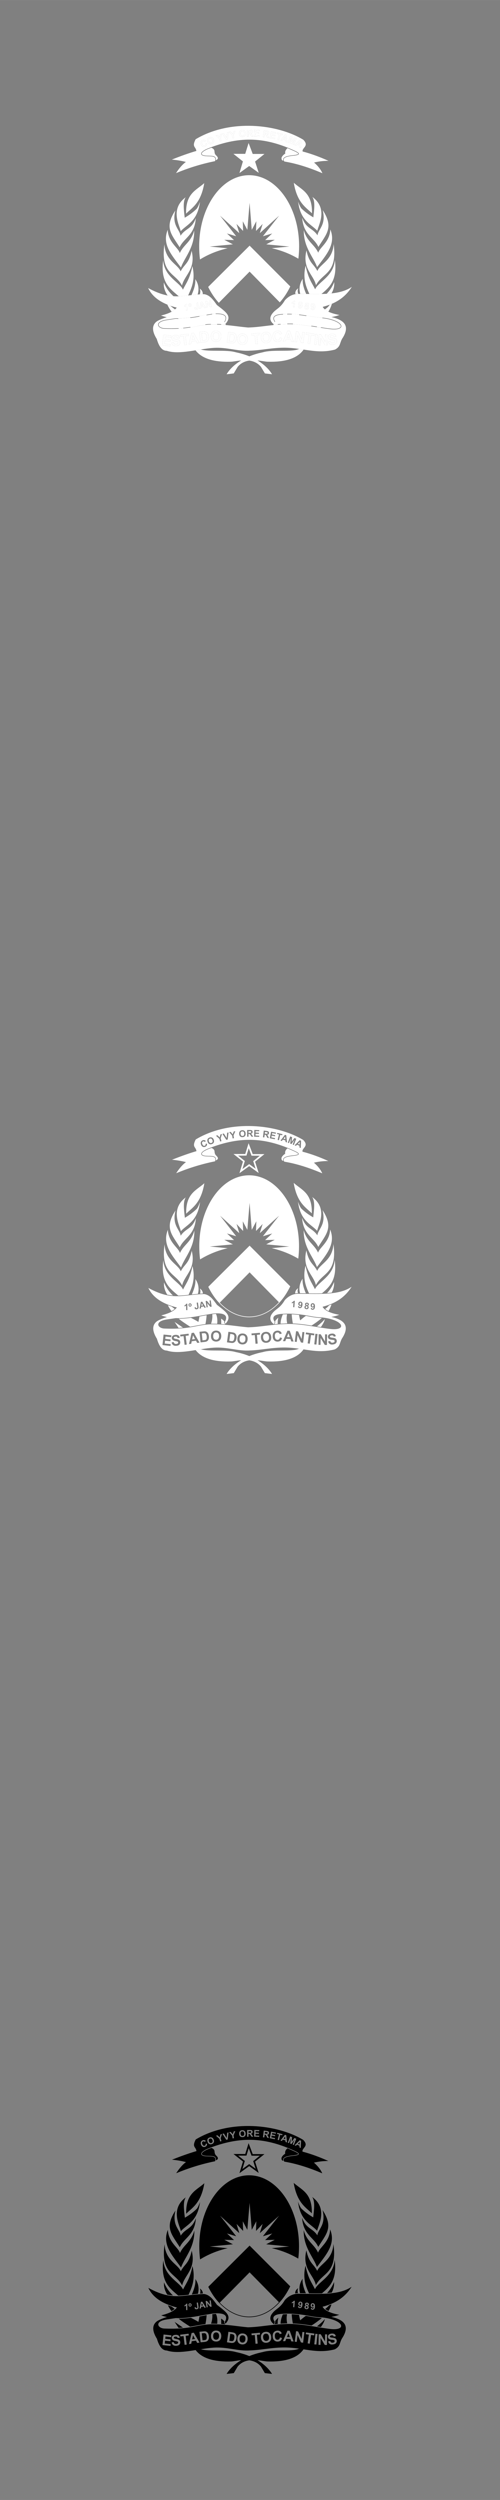 <svg xmlns="http://www.w3.org/2000/svg" xml:space="preserve" width="120.65mm" height="603.25mm" version="1.1" style="shape-rendering:geometricPrecision; text-rendering:geometricPrecision; image-rendering:optimizeQuality; fill-rule:evenodd; clip-rule:evenodd"
viewBox="0 0 9956 49779"
 xmlns:xlink="http://www.w3.org/1999/xlink">
 <rect x="0" y="0" width="9956" height="49779" fill="#808080" stroke="none"/>
 <!-- Created by: Treedbox, treedbox.com.br -->
 <defs>
  <style type="text/css">
   <![CDATA[
    .fil0 {fill:none}
    .fil6 {fill:#FEFEFE}
    .fil3 {fill:none}
    .fil5 {fill:#fff}
    .fil4 {fill:#fff}
    .fil1 {fill:#000}
    .fil2 {fill:#fff}
   ]]>
  </style>
 </defs>
 <g id="geo">
<rect class="fil0" width="9956" height="49779"/>
  <g id="_1142028624">
   <g id="Layer_x0020_1">
    <g id="_762247824">
     <path class="fil1" d="M4970 45230l600 611c-169,188 -379,299 -609,299 -225,0 -435,-111 -601,-291l610 -619 0 0zm0 17l-594 603c154,163 357,278 585,278 235,0 437,-117 593,-287l-584 -594 0 0z"/>
     <polygon class="fil1" points="5933,42879 5937,42886 5938,42889 5937,42891 5933,42895 5925,42899 5914,42903 5899,42907 5883,42910 5865,42913 5847,42916 5828,42918 5809,42920 5792,42921 5783,42923 5773,42925 5760,42927 5746,42930 5732,42933 5716,42937 5701,42941 5686,42947 5672,42954 5660,42962 5649,42972 5641,42984 5637,42999 5638,43014 5642,43027 5634,43025 5624,43020 5616,43015 5611,43008 5607,42999 5605,42985 5605,42968 5609,42958 5615,42946 5622,42935 5631,42924 5640,42914 5651,42905 5661,42896 5678,42885 5677,42864 5678,42850 5681,42836 5686,42823 5693,42810 5703,42797 5715,42785 5725,42776 5880,42846 5904,42859 5922,42870 "/>
     <polygon class="fil1" points="4298,43017 4298,43016 4300,42997 4298,42981 4293,42967 4285,42955 4274,42946 4261,42939 4247,42935 4232,42932 4216,42930 4199,42928 4182,42928 4164,42928 4146,42927 4129,42927 4112,42926 4088,42924 4068,42921 4051,42917 4038,42912 4028,42905 4022,42899 4019,42893 4018,42886 4020,42877 4026,42868 4036,42856 4050,42844 4069,42831 4093,42817 4121,42803 4154,42789 4212,42768 4223,42774 4235,42781 4245,42788 4253,42795 4259,42802 4263,42809 4267,42816 4269,42822 4270,42829 4272,42837 4272,42844 4273,42852 4274,42861 4276,42869 4278,42878 4281,42887 4286,42897 4291,42906 4298,42914 4304,42921 4311,42927 4317,42933 4322,42939 4327,42945 4334,42957 4338,42967 4339,42977 4337,42986 4332,42995 4322,43005 4304,43014 "/>
     <path class="fil1" d="M4768 43272l194 -141 189 136 -72 -225 187 -150 -234 0 -82 -218 -67 216 -234 0 189 150 -70 232zm194 -181l128 93 -48 -153 132 -107 -165 0 -56 -150 -46 148 -166 0 134 106 -48 161 135 -98 0 0z"/>
     <path class="fil1" d="M4147 45535l823 -821 809 811c-58,120 -128,227 -209,316l-600 -611 -611 619c-82,-88 -153,-194 -212,-314l0 0z"/>
     <path class="fil1" d="M3266 45447c-7,81 14,162 65,243 37,8 74,13 112,16 -81,-77 -139,-163 -177,-259zm713 121c15,33 15,68 5,103 18,-2 37,-3 55,-4 -1,-42 -23,-75 -60,-99zm-89 -188c10,89 -20,192 -70,307 40,-5 80,-9 121,-13 29,-115 7,-211 -51,-294l0 0zm-136 314c66,-148 142,-310 79,-573 -55,263 -115,322 -189,468 -57,-145 -371,-255 -392,-585 -58,440 138,565 297,705 7,0 14,0 20,-1 62,-2 123,-8 185,-14l0 0zm-47 -1615c114,-115 296,-206 362,-607 -160,143 -370,201 -362,607zm-7 -327c-322,238 -116,569 -99,674 103,-116 290,-176 362,-471 9,-40 16,-76 21,-109 -19,47 -39,100 -64,133 -94,94 -189,150 -239,180 -19,-163 -40,-323 19,-407zm-120 994c85,-191 298,-235 321,-579 -83,227 -204,197 -303,350 -18,-129 -177,-205 -104,-502 -225,347 -73,473 86,731l0 0zm25 403c69,-198 270,-391 265,-735 -65,232 -210,279 -287,448 -27,-106 -228,-209 -241,-462 -117,294 83,504 263,749l0 0zm22 358c47,-211 279,-320 191,-691 -57,264 -144,262 -218,409 -58,-145 -302,-208 -324,-537 -78,592 219,566 351,819zm-285 394c22,43 46,82 72,117 23,-13 45,-27 64,-44 -19,-14 -39,-29 -60,-46 -25,-8 -51,-17 -76,-27zm217 269c71,59 149,107 227,158 68,-11 135,-24 204,-36 34,-6 68,-11 101,-15 13,-68 20,-125 23,-178 -47,9 -94,18 -142,26l-21 108c-54,-33 -102,-58 -150,-81 -81,11 -162,18 -242,18l0 0zm-82 63l79 120c29,-2 58,-4 87,-6l-166 -114zm750 -153c6,59 -2,122 -24,189 16,0 32,0 47,0 25,0 50,1 75,2 8,-82 -1,-148 -25,-197 -23,1 -45,3 -64,5l-9 1zm175 87c3,42 4,78 3,108 26,1 52,3 77,6l-21 -44 3 -6 4 -6c-17,-24 -39,-41 -66,-58l0 0z"/>
     <path class="fil1" d="M6312 46323c58,-48 115,-95 157,-147 -12,56 -42,105 -79,159 -26,-4 -52,-8 -78,-12l0 0zm-835 -102c16,-25 38,-49 66,-73 -12,43 -16,85 -13,125 -20,2 -40,3 -60,6l13 -50 -3 -4 -3 -4 0 0zm110 48c0,-53 14,-115 45,-186l11 0c24,-2 48,-3 73,-3 -13,60 -10,120 2,182 -21,1 -43,2 -64,3 -22,1 -45,2 -67,4l0 0zm221 -188c6,74 14,134 23,183 125,5 249,22 373,41 67,-43 136,-92 205,-150l0 0c-75,-2 -149,-11 -223,-25 -31,-6 -63,-12 -95,-17 -37,24 -74,54 -113,89 -10,-36 -18,-72 -23,-109 -49,-5 -98,-10 -147,-12l0 0zm743 -177c-16,22 -41,46 -76,71 19,15 42,29 66,41 21,-33 41,-77 60,-132 -16,7 -33,13 -50,20l0 0zm101 -465c4,71 -10,141 -47,211 -30,3 -61,6 -92,9 61,-67 107,-140 139,-220l0 0zm-499 225c-64,-141 -129,-300 -70,-551 56,263 116,322 189,469 58,-145 371,-257 392,-585 53,400 -105,540 -253,667 -88,3 -176,2 -258,0l0 0zm-127 -291c-9,84 17,182 64,290 -41,-1 -80,-1 -116,-1 -27,-113 -4,-207 52,-289l0 0zm-88 188c-15,32 -16,66 -5,100 -19,0 -38,2 -55,5 -2,-46 21,-80 60,-105zm271 -1490c-113,-114 -295,-205 -361,-606 160,143 370,201 361,606zm7 -326c323,237 117,569 99,674 -102,-116 -290,-176 -362,-471 -8,-40 -15,-76 -21,-110 19,48 39,100 64,133 94,94 190,150 241,181 18,-163 39,-323 -21,-407zm121 994c-86,-191 -298,-236 -322,-579 84,227 204,197 304,350 17,-130 177,-205 104,-503 225,348 73,474 -86,732l0 0zm-26 401c-69,-197 -269,-390 -264,-733 64,232 210,278 287,448 28,-107 228,-209 240,-463 118,294 -82,505 -263,748l0 0zm-21 360c-48,-211 -278,-320 -190,-691 55,263 143,261 216,409 58,-146 304,-208 324,-537 79,592 -218,566 -350,819z"/>
     <path class="fil1" d="M4961 43314c547,0 993,635 993,1413 0,83 -5,166 -15,246 -162,-95 -345,-168 -542,-211 5,1 10,2 14,3l348 -33 -458 -44 170 -90 -192 6 141 -132 -185 56 322 -410 -384 348 57 -184 -132 140 6 -193 -91 171 -43 -537 -45 537 -91 -171 7 193 -131 -140 55 184 -383 -348 321 410 -183 -56 140 132 -193 -6 170 90 -459 44 355 34c-200,46 -386,122 -549,223 -11,-85 -16,-173 -16,-262 0,-778 445,-1413 993,-1413l0 0zm47 1403c-6,0 -11,0 -16,-1 5,1 10,1 16,1zm-16 -1c-6,0 -12,0 -17,0 -17,0 -34,1 -50,1 16,0 33,-1 50,-1 5,0 11,0 17,0z"/>
     <path class="fil1" d="M3324 46135c-111,36 -188,71 -218,102 -79,75 -72,185 19,333 43,146 105,233 197,233 255,85 626,-38 939,-58 261,-16 480,74 717,56 232,-7 439,-61 697,-59 364,4 631,133 993,37 122,-67 83,-135 158,-242 137,-229 26,-346 -229,-404 55,-9 107,-23 159,-41 -183,-34 -293,-88 -333,-161 227,-59 431,-164 579,-398 -249,171 -624,141 -1043,140 -108,-6 -204,35 -287,125 -98,166 -178,172 -244,258 -69,81 -59,163 30,226l12 -51c-103,-152 118,-157 172,-160 173,-11 357,11 546,48 76,14 149,23 221,24 460,51 502,277 151,229 -295,-38 -605,-115 -905,-95 -278,10 -468,57 -717,64 -230,-21 -411,-59 -688,-60 -322,-5 -422,108 -986,84 -129,-11 -187,-141 47,-179l190 -29c237,10 481,-50 734,-90 145,-15 343,-5 239,170l16 33c138,-152 19,-230 -170,-377 -77,-107 -144,-199 -255,-215 -433,13 -625,143 -1111,-122 93,199 293,320 568,390 -53,70 -163,120 -312,157 38,14 75,25 114,32zm-89 560l22 -211 156 17 -4 36 -113 -13 -5 47 106 11 -4 36 -106 -11 -6 57 118 12 -4 35 -160 -16 0 0zm183 -54l41 -6c3,14 9,23 17,30 8,6 18,8 31,8 14,-1 24,-4 31,-11 6,-6 9,-13 9,-21 0,-5 -2,-9 -5,-12 -3,-3 -8,-6 -16,-8 -5,-2 -17,-4 -34,-8 -23,-4 -40,-10 -50,-18 -13,-11 -20,-25 -21,-41 -1,-11 2,-21 7,-31 6,-10 14,-17 26,-23 11,-5 24,-9 41,-9 26,-2 46,3 60,14 14,11 22,26 24,45l-43 4c-2,-10 -6,-18 -13,-22 -6,-5 -15,-7 -27,-6 -12,0 -22,4 -29,9 -4,4 -6,8 -6,13 0,6 3,9 7,13 6,4 19,8 40,12 21,4 37,8 47,13 10,4 18,11 24,20 7,9 10,20 10,33 1,12 -1,24 -8,35 -6,11 -15,19 -27,25 -12,5 -27,9 -45,10 -27,1 -48,-4 -63,-16 -15,-11 -24,-29 -28,-52l0 0zm258 49l-21 -174 -63 7 -4 -35 167 -20 4 35 -62 7 21 175 -42 5zm297 -45l-46 7 -25 -45 -84 11 -10 50 -45 7 52 -221 45 -6 113 197 0 0zm-90 -72l-39 -73 -18 81 57 -8zm89 -143l78 -8c17,-2 31,-2 40,0 13,2 24,7 34,16 10,8 18,19 24,31 5,13 9,30 12,50 1,17 1,32 -2,45 -4,16 -10,29 -19,39 -6,8 -16,15 -28,20 -9,4 -21,7 -37,9l-80 8 -22 -210 0 0zm46 31l15 139 32 -3c11,-1 20,-3 25,-5 7,-2 12,-6 16,-10 5,-5 7,-12 9,-22 2,-10 2,-23 1,-39 -2,-16 -5,-28 -9,-37 -3,-8 -8,-15 -14,-19 -6,-4 -12,-7 -20,-8 -7,0 -18,0 -36,2l-19 2 0 0zm183 54c0,-22 4,-40 11,-55 4,-10 11,-20 20,-28 8,-8 17,-15 27,-19 13,-5 29,-8 46,-7 31,0 56,10 74,30 18,20 27,47 27,81 -1,34 -11,61 -29,80 -19,19 -44,28 -75,27 -32,0 -57,-10 -75,-30 -18,-19 -27,-46 -26,-79l0 0zm44 -1c0,24 5,42 15,54 11,13 25,20 42,20 17,0 31,-6 42,-18 11,-12 17,-30 18,-55 0,-24 -5,-42 -15,-54 -11,-12 -25,-18 -42,-19 -18,0 -32,6 -43,18 -11,11 -17,30 -17,54l0 0zm303 -84l78 11c17,3 30,6 39,10 12,5 21,13 28,23 8,11 13,23 16,37 3,14 3,31 0,50 -3,18 -7,32 -13,44 -7,14 -17,26 -28,34 -8,6 -19,10 -31,12 -10,2 -23,2 -39,0l-79 -12 29 -209 0 0zm37 41l-19 139 32 4c11,2 20,3 26,2 7,-1 13,-3 18,-6 5,-4 9,-10 14,-19 4,-9 7,-21 9,-38 3,-16 3,-29 1,-38 -1,-9 -4,-16 -9,-22 -4,-5 -10,-9 -18,-12 -6,-2 -17,-4 -34,-7l-20 -3 0 0zm141 97c1,-21 6,-39 13,-53 5,-11 12,-20 21,-28 9,-8 18,-14 28,-18 13,-5 29,-7 46,-6 31,2 55,13 73,33 18,20 26,48 24,82 -2,34 -12,60 -32,78 -19,19 -45,27 -76,26 -31,-2 -56,-13 -73,-33 -18,-20 -25,-47 -24,-81l0 0zm44 1c-1,24 4,42 14,55 10,13 24,20 41,21 17,1 31,-4 43,-16 11,-12 18,-30 19,-54 1,-25 -3,-43 -13,-55 -10,-13 -24,-19 -41,-20 -18,-1 -32,4 -44,15 -11,12 -17,30 -19,54zm318 100l-15 -175 -62 5 -4 -35 168 -15 3 36 -62 5 15 175 -43 4 0 0zm108 -117c-2,-22 -1,-40 4,-55 4,-11 10,-22 17,-31 7,-9 16,-17 25,-22 13,-7 27,-11 45,-13 31,-3 56,4 77,21 20,17 33,43 36,78 4,33 -3,61 -19,82 -17,21 -40,33 -71,37 -31,3 -57,-4 -78,-21 -20,-17 -32,-43 -36,-76l0 0zm44 -6c3,24 10,41 22,52 12,11 27,16 44,14 17,-2 30,-9 40,-22 9,-14 13,-33 10,-57 -2,-24 -10,-41 -21,-52 -12,-11 -27,-15 -44,-13 -18,1 -31,9 -41,22 -9,13 -13,32 -10,56zm334 -4l42 11c-6,23 -15,41 -29,53 -15,12 -33,18 -55,19 -29,2 -52,-7 -71,-25 -19,-18 -30,-44 -31,-77 -2,-35 5,-63 23,-83 17,-20 40,-31 70,-33 25,-1 47,5 64,20 10,8 18,21 23,37l-41 13c-3,-11 -9,-20 -17,-26 -9,-5 -18,-8 -30,-7 -15,0 -28,7 -37,18 -9,12 -13,31 -12,56 2,26 8,45 18,56 10,11 23,16 38,15 11,-1 21,-5 29,-12 7,-8 13,-20 16,-35zm272 81l-46 -2 -17 -48 -84 -3 -19 47 -46 -1 90 -209 45 2 77 214zm-75 -86l-27 -80 -31 78 58 2zm98 90l26 -209 41 5 69 150 17 -140 39 5 -25 210 -43 -6 -68 -147 -16 137 -40 -5 0 0zm257 34l24 -174 -62 -9 5 -35 167 23 -5 36 -62 -9 -25 174 -42 -6 0 0zm132 19l22 -210 43 4 -23 210 -42 -4zm84 10l3 -211 42 0 84 143 2 -141 40 1 -3 211 -43 -1 -83 -139 -2 138 -40 -1 0 0zm192 -67l41 -10c4,14 10,23 19,28 8,6 19,8 32,6 14,-2 23,-6 29,-13 7,-7 9,-14 8,-22 -1,-5 -3,-9 -6,-12 -4,-3 -9,-5 -17,-7 -5,-1 -17,-2 -35,-4 -23,-2 -40,-7 -50,-14 -15,-10 -23,-23 -25,-40 -2,-10 0,-21 4,-31 5,-10 13,-18 23,-25 11,-6 24,-10 41,-13 26,-3 46,0 61,9 15,10 24,24 28,44l-42 7c-3,-10 -9,-17 -15,-21 -7,-4 -16,-5 -28,-4 -12,2 -21,6 -28,12 -4,4 -5,8 -4,14 0,5 3,9 8,12 5,4 19,6 40,8 22,2 37,5 48,9 10,4 19,10 26,18 7,8 11,19 13,32 2,12 0,24 -5,35 -5,11 -14,21 -25,28 -11,6 -26,11 -44,13 -27,4 -48,1 -64,-9 -16,-10 -27,-27 -33,-50l0 0zm-673 -682l-24 -1 6 -92c-9,7 -20,13 -33,16l2 -22c6,-2 14,-5 22,-11 7,-5 13,-12 16,-19l20 2 -9 127 0 0zm73 -20l24 1c0,5 1,9 3,11 2,3 5,5 9,5 5,1 10,0 14,-4 4,-4 8,-14 11,-28 -7,6 -15,9 -24,7 -11,-2 -18,-7 -24,-15 -6,-9 -8,-20 -7,-32 3,-13 8,-23 17,-29 9,-7 19,-9 31,-7 13,2 22,8 29,19 7,12 8,29 5,51 -4,23 -11,39 -21,48 -10,9 -22,12 -36,10 -10,-1 -17,-5 -23,-11 -5,-7 -8,-15 -8,-26zm63 -44c2,-8 1,-14 -2,-19 -3,-5 -7,-8 -11,-9 -5,0 -9,1 -13,4 -3,3 -5,8 -7,17 -1,8 0,14 2,18 3,5 7,7 11,8 5,1 9,0 13,-4 4,-3 6,-8 7,-15l0 0zm91 29c-5,-3 -10,-8 -12,-13 -2,-5 -3,-10 -2,-15 2,-10 6,-17 13,-22 8,-6 18,-7 30,-6 12,2 21,6 26,13 6,8 8,16 7,25 -1,6 -3,11 -7,15 -3,4 -8,7 -14,9 7,4 11,8 14,14 3,6 4,13 3,20 -2,12 -7,21 -15,27 -9,6 -19,8 -31,7 -12,-2 -21,-6 -28,-13 -8,-9 -11,-19 -9,-32 1,-7 3,-13 7,-18 5,-5 11,-9 18,-11l0 0zm9 -24c-1,5 0,9 2,12 3,3 6,5 11,6 4,1 8,0 11,-3 3,-2 5,-6 6,-10 1,-5 0,-9 -3,-12 -2,-3 -5,-5 -10,-6 -4,0 -8,1 -11,3 -4,2 -5,6 -6,10zm-10 54c-1,7 0,12 3,17 3,4 7,6 12,7 5,1 9,0 13,-3 4,-4 6,-9 7,-15 1,-6 0,-11 -3,-15 -3,-5 -7,-7 -12,-8 -6,-1 -10,1 -14,5 -3,3 -5,7 -6,12l0 0zm101 23l23 -2c1,5 2,8 5,11 2,2 6,3 10,3 5,0 9,-2 13,-7 3,-4 6,-14 7,-28 -6,7 -14,10 -24,10 -9,0 -18,-4 -25,-12 -8,-8 -11,-18 -11,-31 1,-13 5,-23 12,-31 8,-8 18,-11 30,-11 13,0 24,5 32,15 8,11 12,27 11,50 0,23 -5,40 -14,51 -8,10 -20,14 -34,14 -10,0 -18,-3 -24,-8 -6,-6 -10,-14 -11,-24l0 0zm56 -53c0,-8 -1,-14 -5,-18 -4,-5 -8,-7 -12,-7 -5,0 -9,2 -12,5 -3,4 -4,10 -5,18 0,8 2,14 5,18 3,4 7,6 12,6 5,0 9,-2 12,-5 3,-4 5,-9 5,-17zm-2513 92l-24 1 -2 -93c-8,9 -19,15 -31,20l0 -23c6,-2 13,-6 20,-12 8,-6 13,-13 15,-21l20 0 2 128 0 0zm23 -99c-1,-10 1,-19 6,-25 5,-6 12,-10 22,-11 9,0 16,2 22,7 6,6 10,13 11,23 0,11 -2,19 -6,25 -5,6 -13,10 -22,11 -9,0 -16,-2 -22,-7 -6,-5 -10,-13 -11,-23zm18 -2c1,7 3,11 5,14 2,2 5,3 9,3 3,0 6,-2 8,-5 2,-3 2,-7 2,-14 -1,-6 -2,-10 -5,-13 -2,-2 -5,-4 -8,-3 -4,0 -7,2 -8,4 -2,3 -3,8 -3,14zm144 -47l25 -3 12 80c1,10 1,19 0,24 -1,8 -5,15 -10,20 -6,6 -15,9 -25,10 -13,2 -23,0 -31,-6 -7,-6 -12,-16 -14,-29l24 -7c1,8 3,13 5,15 3,5 8,6 13,5 6,0 10,-2 12,-6 2,-4 2,-11 1,-21l-12 -82zm183 97l-28 5 -16 -27 -50 9 -5 30 -27 5 27 -135 27 -4 72 117zm-56 -42l-25 -44 -9 50 34 -6 0 0zm70 39l-18 -126 25 -4 64 77 -12 -84 24 -4 18 127 -26 3 -63 -75 12 83 -24 3z"/>
     <path class="fil1" d="M3895 46794c124,162 359,237 706,227 44,-1 118,-18 201,-26 -136,82 -234,181 -290,274l143 -16 78 -131c65,-78 147,-112 231,-124 85,12 167,46 232,124l78 131 143 16c-57,-93 -154,-192 -290,-274 83,8 156,25 201,26 357,10 595,-69 716,-242 -30,-4 -60,-9 -90,-13 -137,69 -516,5 -723,68 -98,20 -187,47 -267,80 -79,-33 -168,-60 -265,-80 -196,-59 -544,-6 -698,-57 -36,5 -71,12 -106,17l0 0z"/>
     <path class="fil1" d="M3508 43273c226,-94 478,-178 775,-239 34,-114 -80,-91 -172,-98 -135,-3 -154,-81 39,-157 650,-255 1149,-217 1735,57 152,76 -2,87 -92,96 -36,7 -194,22 -131,110 244,41 496,122 755,233 -30,-69 -82,-140 -166,-213 82,-20 177,-33 287,-33 -165,-74 -335,-139 -514,-186 -19,-75 140,-107 12,-235 -509,-308 -1450,-420 -2138,-8 -82,157 3,143 14,232 -141,41 -309,101 -487,171 93,9 185,24 278,48 -70,51 -134,128 -195,222l0 0zm586 -586l27 -4c3,15 1,28 -5,38 -5,10 -15,19 -28,24 -16,8 -32,8 -47,2 -16,-7 -28,-20 -36,-39 -9,-20 -11,-38 -5,-54 5,-16 16,-28 33,-36 15,-6 29,-7 43,-3 8,3 15,9 22,17l-22 17c-4,-6 -9,-9 -15,-11 -6,-2 -13,-1 -19,2 -9,4 -15,10 -18,19 -3,9 -1,21 5,36 7,15 15,25 24,29 8,4 17,4 25,0 7,-3 12,-7 15,-14 2,-6 3,-14 1,-23l0 0zm41 -36c-5,-13 -7,-24 -7,-34 0,-7 2,-15 5,-22 3,-7 7,-13 12,-17 7,-7 15,-12 25,-15 18,-8 35,-7 51,0 15,7 27,21 35,41 7,20 8,38 1,53 -6,16 -19,28 -37,35 -19,7 -36,7 -51,0 -15,-7 -27,-21 -34,-41zm25 -11c6,14 13,24 23,29 9,5 18,5 29,1 9,-4 16,-11 20,-20 4,-10 3,-22 -3,-37 -5,-14 -12,-23 -21,-28 -9,-5 -19,-5 -29,-1 -11,4 -18,11 -22,20 -3,10 -2,22 3,36zm224 1l-16 -55 -68 -60 30 -9 45 42 15 -59 30 -9 -26 88 16 54 -26 8zm122 -33l-77 -120 29 -6 55 88 10 -103 28 -7 -17 141 -28 7 0 0zm126 -29l-9 -55 -60 -69 31 -5 39 47 22 -57 31 -5 -36 85 9 55 -27 4 0 0zm130 -88c-1,-14 0,-26 4,-35 2,-7 6,-14 11,-19 5,-6 10,-10 16,-14 8,-4 18,-6 29,-7 19,-1 35,4 48,15 13,12 20,28 21,50 2,21 -3,39 -14,52 -11,13 -26,20 -45,21 -20,1 -36,-4 -49,-15 -13,-11 -20,-27 -21,-48l0 0zm28 -4c1,16 5,27 13,34 7,8 16,11 27,10 11,-1 19,-5 26,-13 6,-9 8,-20 7,-36 -1,-15 -5,-26 -12,-33 -7,-8 -17,-11 -28,-10 -11,1 -19,5 -26,13 -6,9 -8,20 -7,35zm131 59l0 -134 57 0c14,0 25,1 31,4 7,2 12,6 16,12 3,6 5,13 5,21 0,11 -3,19 -9,25 -5,7 -14,11 -26,13 6,3 11,7 15,11 3,4 8,11 15,22l16 26 -32 0 -19 -30c-7,-10 -12,-16 -15,-19 -2,-3 -5,-5 -8,-6 -3,-1 -7,-1 -14,-1l-5 0 0 56 -27 0 0 0zm27 -77l20 0c13,0 21,-1 24,-2 4,-1 6,-3 8,-6 2,-3 3,-6 3,-10 0,-4 -2,-8 -4,-11 -2,-2 -6,-4 -10,-5 -2,0 -9,0 -20,0l-21 0 0 34 0 0zm112 75l4 -133 99 3 -1 23 -72 -3 -1 30 67 2 0 23 -67 -3 -2 37 75 2 -1 23 -101 -4 0 0zm176 13l16 -133 57 7c14,2 24,4 30,7 6,3 11,8 14,15 3,7 4,14 3,21 -1,10 -5,18 -12,24 -6,6 -15,9 -27,9 5,4 9,9 13,13 3,5 7,12 12,24l13 27 -32 -4 -16 -31c-5,-11 -9,-18 -11,-21 -2,-3 -5,-5 -8,-7 -2,-1 -7,-2 -13,-3l-5 0 -7 55 -27 -3 0 0zm36 -74l20 3c13,1 21,2 24,1 4,-1 6,-2 9,-5 2,-2 3,-5 4,-9 0,-5 -1,-8 -3,-12 -2,-3 -5,-5 -9,-6 -3,-1 -9,-1 -20,-3l-21 -2 -4 33 0 0zm100 93l26 -131 97 19 -4 22 -71 -14 -5 30 65 12 -4 22 -66 -12 -7 35 74 14 -5 23 -100 -20 0 0zm156 32l27 -107 -39 -10 6 -22 103 26 -6 22 -38 -10 -27 108 -26 -7 0 0zm187 51l-29 -8 -3 -32 -51 -15 -19 26 -28 -8 88 -114 27 8 15 143zm-34 -64l-4 -53 -31 43 35 10zm50 69l48 -124 37 14 -9 94 55 -77 37 15 -48 124 -23 -8 38 -99 -63 89 -24 -9 13 -108 -38 98 -23 -9 0 0zm258 106l-27 -12 2 -32 -49 -22 -22 23 -26 -11 101 -101 27 11 -6 144 0 0zm-24 -68l3 -53 -36 38 33 15 0 0z"/>
    </g>
   </g>
  </g>
  <g id="_1142047184">
   <g id="Layer_x0020_1_0">
    <g id="_762247824_1">
     <path class="fil2" d="M4970 25319l600 611c-169,187 -379,298 -609,298 -225,0 -435,-111 -601,-290l610 -619 0 0zm0 16l-594 603c154,163 357,278 585,278 235,0 437,-116 593,-286l-584 -595 0 0z"/>
     <polygon class="fil2" points="5933,22968 5937,22974 5938,22977 5937,22980 5933,22983 5925,22988 5914,22992 5899,22996 5883,22999 5865,23002 5847,23004 5828,23006 5809,23008 5792,23010 5783,23012 5773,23013 5760,23015 5746,23018 5732,23021 5716,23025 5701,23030 5686,23036 5672,23042 5660,23051 5649,23061 5641,23073 5637,23087 5638,23103 5642,23116 5634,23113 5624,23109 5616,23104 5611,23097 5607,23087 5605,23074 5605,23057 5609,23046 5615,23035 5622,23023 5631,23013 5640,23003 5651,22993 5661,22985 5678,22973 5677,22952 5678,22938 5681,22924 5686,22911 5693,22899 5703,22886 5715,22873 5725,22865 5880,22934 5904,22947 5922,22959 "/>
     <polygon class="fil2" points="4298,23106 4298,23105 4300,23086 4298,23069 4293,23055 4285,23043 4274,23034 4261,23028 4247,23023 4232,23020 4216,23018 4199,23017 4182,23016 4164,23016 4146,23016 4129,23015 4112,23014 4088,23013 4068,23010 4051,23005 4038,23000 4028,22994 4022,22987 4019,22981 4018,22974 4020,22966 4026,22956 4036,22944 4050,22932 4069,22919 4093,22906 4121,22892 4154,22878 4212,22857 4223,22862 4235,22870 4245,22877 4253,22884 4259,22891 4263,22898 4267,22904 4269,22911 4270,22918 4272,22925 4272,22933 4273,22941 4274,22949 4276,22957 4278,22966 4281,22975 4286,22985 4291,22994 4298,23002 4304,23009 4311,23016 4317,23022 4322,23028 4327,23034 4334,23045 4338,23056 4339,23065 4337,23074 4332,23083 4322,23093 4304,23103 "/>
     <path class="fil2" d="M4768 23360l194 -140 189 136 -72 -225 187 -151 -234 0 -82 -217 -67 215 -234 0 189 151 -70 231zm194 -181l128 93 -48 -152 132 -108 -165 0 -56 -149 -46 147 -166 0 134 107 -48 161 135 -99 0 0z"/>
     <path class="fil2" d="M4147 25623l823 -820 809 810c-58,121 -128,227 -209,317l-600 -611 -611 619c-82,-89 -153,-195 -212,-315l0 0z"/>
     <path class="fil2" d="M3266 25535c-7,82 14,163 65,244 37,7 74,12 112,16 -81,-77 -139,-164 -177,-260zm713 121c15,34 15,68 5,103 18,-1 37,-2 55,-3 -1,-43 -23,-75 -60,-100zm-89 -188c10,89 -20,193 -70,307 40,-4 80,-9 121,-12 29,-115 7,-211 -51,-295l0 0zm-136 314c66,-147 142,-310 79,-573 -55,264 -115,323 -189,469 -57,-146 -371,-256 -392,-585 -58,440 138,565 297,704 7,0 14,0 20,0 62,-2 123,-8 185,-15l0 0zm-47 -1615c114,-115 296,-205 362,-607 -160,144 -370,201 -362,607zm-7 -326c-322,237 -116,569 -99,674 103,-117 290,-177 362,-472 9,-39 16,-75 21,-109 -19,47 -39,100 -64,134 -94,93 -189,150 -239,180 -19,-163 -40,-323 19,-407zm-120 994c85,-191 298,-235 321,-579 -83,227 -204,197 -303,350 -18,-129 -177,-206 -104,-503 -225,348 -73,474 86,732l0 0zm25 402c69,-198 270,-391 265,-734 -65,232 -210,278 -287,447 -27,-106 -228,-208 -241,-462 -117,294 83,505 263,749l0 0zm22 358c47,-210 279,-320 191,-690 -57,263 -144,261 -218,409 -58,-146 -302,-209 -324,-537 -78,591 219,566 351,818zm-285 394c22,44 46,82 72,117 23,-13 45,-27 64,-43 -19,-14 -39,-30 -60,-47 -25,-8 -51,-17 -76,-27zm217 269c71,59 149,107 227,159 68,-11 135,-25 204,-37 34,-6 68,-11 101,-15 13,-68 20,-125 23,-177 -47,8 -94,17 -142,26l-21 108c-54,-34 -102,-58 -150,-82 -81,11 -162,18 -242,18l0 0zm-82 64l79 120c29,-2 58,-4 87,-7l-166 -113zm750 -153c6,58 -2,121 -24,189 16,-1 32,-1 47,0 25,0 50,0 75,1 8,-81 -1,-148 -25,-197 -23,1 -45,3 -64,5l-9 2zm175 87c3,41 4,77 3,107 26,2 52,4 77,6l-21 -44 3 -5 4 -7c-17,-23 -39,-41 -66,-57l0 0z"/>
     <path class="fil2" d="M6312 26411c58,-47 115,-95 157,-147 -12,56 -42,105 -79,160 -26,-4 -52,-8 -78,-13l0 0zm-835 -102c16,-25 38,-49 66,-73 -12,44 -16,85 -13,125 -20,2 -40,4 -60,6l13 -50 -3 -4 -3 -4 0 0zm110 48c0,-52 14,-114 45,-185l11 -1c24,-1 48,-2 73,-2 -13,60 -10,120 2,182 -21,0 -43,1 -64,3 -22,0 -45,2 -67,3l0 0zm221 -187c6,74 14,134 23,182 125,5 249,22 373,42 67,-43 136,-93 205,-150l0 0c-75,-2 -149,-11 -223,-25 -31,-6 -63,-12 -95,-18 -37,24 -74,54 -113,90 -10,-36 -18,-73 -23,-109 -49,-6 -98,-10 -147,-12l0 0zm743 -178c-16,23 -41,46 -76,71 19,16 42,30 66,42 21,-34 41,-78 60,-132 -16,6 -33,13 -50,19l0 0zm101 -465c4,71 -10,141 -47,211 -30,4 -61,7 -92,9 61,-66 107,-140 139,-220l0 0zm-499 226c-64,-142 -129,-300 -70,-552 56,263 116,322 189,470 58,-146 371,-257 392,-585 53,400 -105,539 -253,666 -88,3 -176,3 -258,1l0 0zm-127 -292c-9,84 17,182 64,291 -41,-1 -80,-2 -116,-2 -27,-112 -4,-207 52,-289l0 0zm-88 188c-15,33 -16,66 -5,100 -19,0 -38,2 -55,6 -2,-46 21,-80 60,-106zm271 -1489c-113,-115 -295,-205 -361,-607 160,144 370,201 361,607zm7 -326c323,236 117,568 99,674 -102,-117 -290,-177 -362,-472 -8,-39 -15,-75 -21,-109 19,47 39,100 64,133 94,94 190,150 241,180 18,-163 39,-323 -21,-406zm121 994c-86,-191 -298,-237 -322,-579 84,227 204,197 304,349 17,-130 177,-205 104,-502 225,348 73,474 -86,732l0 0zm-26 401c-69,-197 -269,-390 -264,-734 64,233 210,279 287,448 28,-106 228,-208 240,-462 118,294 -82,505 -263,748l0 0zm-21 359c-48,-210 -278,-320 -190,-690 55,263 143,261 216,408 58,-145 304,-208 324,-536 79,591 -218,565 -350,818z"/>
     <path class="fil2" d="M4961 23402c547,0 993,635 993,1413 0,84 -5,166 -15,247 -162,-96 -345,-168 -542,-212 5,1 10,2 14,3l348 -33 -458 -43 170 -91 -192 6 141 -132 -185 56 322 -410 -384 348 57 -183 -132 140 6 -193 -91 170 -43 -537 -45 537 -91 -170 7 193 -131 -140 55 183 -383 -348 321 410 -183 -56 140 132 -193 -6 170 91 -459 43 355 34c-200,46 -386,123 -549,223 -11,-84 -16,-172 -16,-262 0,-778 445,-1413 993,-1413l0 0zm47 1403c-6,0 -11,0 -16,0 5,0 10,0 16,0zm-16 0c-6,0 -12,0 -17,0 -17,0 -34,0 -50,0 16,0 33,0 50,0 5,0 11,0 17,0z"/>
     <path class="fil2" d="M3324 26224c-111,36 -188,70 -218,101 -79,75 -72,186 19,333 43,147 105,234 197,234 255,84 626,-39 939,-58 261,-17 480,73 717,56 232,-8 439,-61 697,-59 364,4 631,133 993,37 122,-67 83,-135 158,-243 137,-229 26,-345 -229,-403 55,-9 107,-23 159,-42 -183,-33 -293,-87 -333,-160 227,-59 431,-164 579,-399 -249,171 -624,141 -1043,141 -108,-7 -204,35 -287,124 -98,167 -178,173 -244,258 -69,82 -59,164 30,226l12 -50c-103,-152 118,-158 172,-160 173,-11 357,10 546,47 76,15 149,23 221,25 460,51 502,277 151,228 -295,-37 -605,-114 -905,-95 -278,11 -468,58 -717,64 -230,-20 -411,-59 -688,-60 -322,-5 -422,109 -986,84 -129,-10 -187,-140 47,-179l190 -28c237,10 481,-50 734,-90 145,-16 343,-6 239,170l16 32c138,-152 19,-229 -170,-377 -77,-107 -144,-199 -255,-214 -433,12 -625,142 -1111,-122 93,198 293,320 568,389 -53,70 -163,121 -312,158 38,13 75,24 114,32zm-89 559l22 -210 156 16 -4 36 -113 -12 -5 47 106 11 -4 35 -106 -11 -6 57 118 12 -4 36 -160 -17 0 0zm183 -54l41 -6c3,14 9,24 17,30 8,6 18,9 31,8 14,-1 24,-4 31,-10 6,-6 9,-13 9,-21 0,-5 -2,-9 -5,-12 -3,-4 -8,-7 -16,-9 -5,-1 -17,-4 -34,-7 -23,-5 -40,-11 -50,-19 -13,-11 -20,-24 -21,-41 -1,-11 2,-21 7,-31 6,-9 14,-17 26,-23 11,-5 24,-8 41,-9 26,-1 46,4 60,14 14,11 22,26 24,46l-43 4c-2,-11 -6,-18 -13,-23 -6,-5 -15,-6 -27,-6 -12,1 -22,4 -29,9 -4,4 -6,9 -6,14 0,5 3,9 7,12 6,5 19,9 40,12 21,4 37,9 47,13 10,5 18,12 24,20 7,9 10,20 10,34 1,12 -1,23 -8,34 -6,11 -15,19 -27,25 -12,6 -27,9 -45,10 -27,2 -48,-4 -63,-15 -15,-12 -24,-29 -28,-53l0 0zm258 49l-21 -174 -63 8 -4 -36 167 -20 4 35 -62 8 21 174 -42 5zm297 -44l-46 6 -25 -45 -84 12 -10 50 -45 6 52 -221 45 -6 113 198 0 0zm-90 -72l-39 -74 -18 82 57 -8zm89 -144l78 -8c17,-2 31,-2 40,0 13,2 24,8 34,16 10,8 18,19 24,32 5,13 9,29 12,49 1,17 1,32 -2,45 -4,16 -10,29 -19,40 -6,8 -16,14 -28,20 -9,4 -21,6 -37,8l-80 9 -22 -211 0 0zm46 32l15 139 32 -4c11,-1 20,-2 25,-4 7,-3 12,-6 16,-11 5,-5 7,-12 9,-22 2,-9 2,-22 1,-38 -2,-16 -5,-29 -9,-37 -3,-9 -8,-15 -14,-19 -6,-5 -12,-7 -20,-8 -7,-1 -18,0 -36,2l-19 2 0 0zm183 53c0,-22 4,-39 11,-54 4,-11 11,-20 20,-29 8,-8 17,-14 27,-18 13,-5 29,-8 46,-8 31,1 56,11 74,31 18,19 27,46 27,81 -1,34 -11,60 -29,79 -19,19 -44,28 -75,28 -32,-1 -57,-11 -75,-30 -18,-20 -27,-46 -26,-80l0 0zm44 -1c0,24 5,43 15,55 11,13 25,19 42,19 17,1 31,-5 42,-17 11,-12 17,-31 18,-55 0,-24 -5,-43 -15,-55 -11,-12 -25,-18 -42,-18 -18,-1 -32,5 -43,17 -11,12 -17,30 -17,54l0 0zm303 -84l78 11c17,3 30,6 39,10 12,5 21,13 28,24 8,10 13,22 16,36 3,15 3,31 0,51 -3,17 -7,31 -13,44 -7,14 -17,25 -28,33 -8,6 -19,11 -31,13 -10,2 -23,1 -39,-1l-79 -11 29 -210 0 0zm37 42l-19 138 32 5c11,2 20,2 26,2 7,-1 13,-3 18,-7 5,-3 9,-9 14,-18 4,-10 7,-22 9,-38 3,-16 3,-29 1,-38 -1,-9 -4,-16 -9,-22 -4,-5 -10,-10 -18,-12 -6,-3 -17,-5 -34,-8l-20 -2 0 0zm141 97c1,-22 6,-40 13,-54 5,-10 12,-20 21,-28 9,-8 18,-14 28,-17 13,-5 29,-7 46,-6 31,1 55,12 73,32 18,21 26,48 24,83 -2,33 -12,60 -32,78 -19,18 -45,26 -76,25 -31,-2 -56,-13 -73,-33 -18,-20 -25,-47 -24,-80l0 0zm44 1c-1,23 4,42 14,55 10,13 24,20 41,20 17,2 31,-4 43,-16 11,-11 18,-29 19,-54 1,-24 -3,-42 -13,-55 -10,-12 -24,-19 -41,-20 -18,-1 -32,4 -44,16 -11,11 -17,29 -19,54zm318 99l-15 -175 -62 6 -4 -36 168 -14 3 35 -62 6 15 174 -43 4 0 0zm108 -117c-2,-21 -1,-39 4,-54 4,-12 10,-22 17,-31 7,-10 16,-17 25,-22 13,-7 27,-11 45,-13 31,-3 56,4 77,21 20,17 33,43 36,77 4,34 -3,62 -19,82 -17,22 -40,34 -71,37 -31,3 -57,-4 -78,-21 -20,-17 -32,-42 -36,-76l0 0zm44 -6c3,24 10,42 22,53 12,11 27,16 44,14 17,-2 30,-10 40,-23 9,-13 13,-32 10,-56 -2,-25 -10,-42 -21,-53 -12,-10 -27,-15 -44,-13 -18,2 -31,9 -41,23 -9,13 -13,31 -10,55zm334 -4l42 11c-6,24 -15,41 -29,53 -15,12 -33,18 -55,20 -29,1 -52,-7 -71,-25 -19,-19 -30,-44 -31,-77 -2,-35 5,-63 23,-84 17,-20 40,-31 70,-33 25,-1 47,6 64,20 10,9 18,21 23,38l-41 12c-3,-11 -9,-19 -17,-25 -9,-6 -18,-9 -30,-8 -15,1 -28,7 -37,19 -9,11 -13,30 -12,55 2,27 8,46 18,56 10,11 23,16 38,16 11,-1 21,-5 29,-13 7,-7 13,-19 16,-35zm272 82l-46 -2 -17 -49 -84 -3 -19 48 -46 -2 90 -208 45 1 77 215zm-75 -87l-27 -79 -31 77 58 2zm98 91l26 -210 41 5 69 151 17 -140 39 4 -25 210 -43 -5 -68 -147 -16 136 -40 -4 0 0zm257 33l24 -174 -62 -8 5 -36 167 24 -5 35 -62 -9 -25 174 -42 -6 0 0zm132 19l22 -210 43 4 -23 211 -42 -5zm84 10l3 -211 42 1 84 143 2 -142 40 1 -3 211 -43 -1 -83 -139 -2 138 -40 -1 0 0zm192 -67l41 -9c4,13 10,22 19,28 8,5 19,7 32,5 14,-2 23,-6 29,-13 7,-6 9,-14 8,-21 -1,-5 -3,-9 -6,-12 -4,-4 -9,-6 -17,-7 -5,-1 -17,-3 -35,-5 -23,-2 -40,-7 -50,-14 -15,-9 -23,-22 -25,-39 -2,-11 0,-21 4,-31 5,-10 13,-19 23,-25 11,-7 24,-11 41,-13 26,-4 46,-1 61,9 15,9 24,24 28,43l-42 8c-3,-11 -9,-18 -15,-22 -7,-4 -16,-5 -28,-3 -12,2 -21,5 -28,11 -4,4 -5,9 -4,14 0,5 3,9 8,12 5,4 19,7 40,9 22,2 37,5 48,8 10,4 19,10 26,18 7,9 11,19 13,32 2,13 0,24 -5,36 -5,11 -14,20 -25,27 -11,7 -26,11 -44,14 -27,4 -48,0 -64,-10 -16,-10 -27,-26 -33,-50l0 0zm-673 -681l-24 -2 6 -92c-9,8 -20,13 -33,17l2 -23c6,-1 14,-5 22,-10 7,-6 13,-12 16,-19l20 1 -9 128 0 0zm73 -21l24 2c0,5 1,8 3,11 2,3 5,4 9,5 5,1 10,-1 14,-5 4,-4 8,-13 11,-27 -7,6 -15,8 -24,7 -11,-2 -18,-7 -24,-16 -6,-9 -8,-19 -7,-31 3,-13 8,-23 17,-30 9,-6 19,-9 31,-7 13,2 22,9 29,20 7,11 8,28 5,51 -4,23 -11,39 -21,48 -10,9 -22,12 -36,10 -10,-2 -17,-6 -23,-12 -5,-6 -8,-15 -8,-26zm63 -44c2,-7 1,-14 -2,-19 -3,-4 -7,-7 -11,-8 -5,-1 -9,0 -13,4 -3,3 -5,8 -7,16 -1,8 0,15 2,19 3,4 7,7 11,7 5,1 9,0 13,-3 4,-3 6,-8 7,-16l0 0zm91 30c-5,-4 -10,-8 -12,-13 -2,-5 -3,-11 -2,-16 2,-10 6,-17 13,-22 8,-5 18,-7 30,-5 12,1 21,6 26,13 6,7 8,15 7,25 -1,5 -3,10 -7,15 -3,4 -8,7 -14,8 7,4 11,9 14,15 3,6 4,12 3,19 -2,12 -7,21 -15,27 -9,7 -19,9 -31,7 -12,-2 -21,-6 -28,-13 -8,-8 -11,-19 -9,-31 1,-7 3,-13 7,-18 5,-6 11,-9 18,-11l0 0zm9 -24c-1,5 0,9 2,12 3,3 6,5 11,5 4,1 8,0 11,-2 3,-2 5,-6 6,-11 1,-4 0,-8 -3,-11 -2,-4 -5,-5 -10,-6 -4,-1 -8,0 -11,2 -4,3 -5,6 -6,11zm-10 54c-1,6 0,12 3,16 3,4 7,7 12,8 5,0 9,-1 13,-4 4,-3 6,-8 7,-15 1,-6 0,-11 -3,-15 -3,-4 -7,-6 -12,-7 -6,-1 -10,0 -14,4 -3,4 -5,8 -6,13l0 0zm101 22l23 -2c1,5 2,9 5,11 2,2 6,4 10,4 5,0 9,-3 13,-7 3,-5 6,-14 7,-29 -6,7 -14,11 -24,10 -9,0 -18,-4 -25,-12 -8,-7 -11,-18 -11,-30 1,-13 5,-23 12,-31 8,-8 18,-12 30,-12 13,0 24,6 32,16 8,10 12,27 11,50 0,23 -5,40 -14,50 -8,10 -20,15 -34,15 -10,0 -18,-3 -24,-8 -6,-6 -10,-14 -11,-25l0 0zm56 -52c0,-8 -1,-14 -5,-19 -4,-4 -8,-6 -12,-6 -5,-1 -9,1 -12,5 -3,3 -4,9 -5,17 0,8 2,15 5,19 3,4 7,6 12,6 5,0 9,-2 12,-6 3,-3 5,-9 5,-16zm-2513 92l-24 0 -2 -92c-8,8 -19,15 -31,19l0 -22c6,-3 13,-7 20,-13 8,-6 13,-12 15,-20l20 -1 2 129 0 0zm23 -100c-1,-10 1,-18 6,-25 5,-6 12,-9 22,-10 9,-1 16,1 22,7 6,5 10,13 11,23 0,10 -2,18 -6,25 -5,6 -13,10 -22,10 -9,1 -16,-1 -22,-6 -6,-6 -10,-13 -11,-24zm18 -1c1,6 3,11 5,13 2,3 5,4 9,3 3,0 6,-2 8,-4 2,-3 2,-8 2,-14 -1,-7 -2,-11 -5,-13 -2,-3 -5,-4 -8,-4 -4,0 -7,2 -8,5 -2,3 -3,7 -3,14zm144 -47l25 -4 12 80c1,11 1,19 0,25 -1,8 -5,14 -10,19 -6,6 -15,9 -25,11 -13,2 -23,0 -31,-7 -7,-6 -12,-15 -14,-29l24 -6c1,7 3,12 5,15 3,4 8,6 13,5 6,-1 10,-3 12,-7 2,-3 2,-10 1,-21l-12 -81zm183 96l-28 5 -16 -27 -50 9 -5 31 -27 4 27 -134 27 -5 72 117zm-56 -41l-25 -44 -9 50 34 -6 0 0zm70 38l-18 -126 25 -4 64 78 -12 -85 24 -3 18 126 -26 4 -63 -75 12 82 -24 3z"/>
     <path class="fil2" d="M3895 26882c124,162 359,238 706,227 44,-1 118,-17 201,-25 -136,82 -234,180 -290,274l143 -17 78 -130c65,-78 147,-112 231,-125 85,13 167,47 232,125l78 130 143 17c-57,-94 -154,-192 -290,-274 83,8 156,24 201,25 357,11 595,-69 716,-241 -30,-4 -60,-9 -90,-14 -137,69 -516,5 -723,69 -98,19 -187,46 -267,79 -79,-33 -168,-60 -265,-79 -196,-59 -544,-7 -698,-57 -36,5 -71,11 -106,16l0 0z"/>
     <path class="fil2" d="M3508 23361c226,-94 478,-177 775,-238 34,-115 -80,-91 -172,-98 -135,-3 -154,-82 39,-157 650,-256 1149,-218 1735,57 152,75 -2,86 -92,96 -36,7 -194,21 -131,110 244,40 496,122 755,232 -30,-69 -82,-139 -166,-212 82,-21 177,-33 287,-33 -165,-75 -335,-140 -514,-186 -19,-75 140,-107 12,-235 -509,-308 -1450,-421 -2138,-9 -82,157 3,144 14,233 -141,41 -309,101 -487,171 93,9 185,24 278,47 -70,52 -134,128 -195,222l0 0zm586 -586l27 -3c3,15 1,28 -5,38 -5,10 -15,18 -28,24 -16,7 -32,8 -47,1 -16,-6 -28,-19 -36,-39 -9,-20 -11,-38 -5,-54 5,-16 16,-28 33,-35 15,-7 29,-8 43,-3 8,3 15,8 22,17l-22 17c-4,-6 -9,-10 -15,-11 -6,-2 -13,-1 -19,1 -9,4 -15,11 -18,20 -3,9 -1,21 5,35 7,16 15,26 24,30 8,4 17,4 25,0 7,-3 12,-8 15,-14 2,-6 3,-14 1,-24l0 0zm41 -36c-5,-12 -7,-23 -7,-34 0,-7 2,-14 5,-21 3,-7 7,-13 12,-18 7,-6 15,-11 25,-15 18,-7 35,-7 51,0 15,7 27,21 35,41 7,21 8,38 1,54 -6,16 -19,27 -37,34 -19,7 -36,7 -51,0 -15,-7 -27,-20 -34,-41zm25 -10c6,14 13,23 23,28 9,5 18,5 29,1 9,-3 16,-10 20,-20 4,-10 3,-22 -3,-36 -5,-14 -12,-24 -21,-29 -9,-4 -19,-5 -29,0 -11,4 -18,10 -22,20 -3,10 -2,21 3,36zm224 0l-16 -54 -68 -61 30 -9 45 43 15 -60 30 -8 -26 88 16 54 -26 7zm122 -33l-77 -119 29 -7 55 89 10 -104 28 -6 -17 141 -28 6 0 0zm126 -28l-9 -56 -60 -69 31 -5 39 48 22 -57 31 -5 -36 84 9 55 -27 5 0 0zm130 -89c-1,-14 0,-25 4,-35 2,-7 6,-13 11,-19 5,-6 10,-10 16,-13 8,-4 18,-7 29,-7 19,-2 35,3 48,15 13,11 20,27 21,49 2,22 -3,39 -14,52 -11,13 -26,20 -45,21 -20,2 -36,-3 -49,-14 -13,-12 -20,-28 -21,-49l0 0zm28 -3c1,15 5,26 13,34 7,7 16,10 27,10 11,-1 19,-6 26,-14 6,-8 8,-20 7,-35 -1,-16 -5,-27 -12,-34 -7,-7 -17,-10 -28,-9 -11,0 -19,5 -26,13 -6,8 -8,20 -7,35zm131 58l0 -134 57 0c14,0 25,2 31,4 7,3 12,7 16,13 3,6 5,13 5,21 0,10 -3,18 -9,25 -5,6 -14,10 -26,12 6,3 11,7 15,11 3,4 8,12 15,22l16 26 -32 0 -19 -29c-7,-10 -12,-17 -15,-19 -2,-3 -5,-5 -8,-6 -3,-1 -7,-2 -14,-2l-5 0 0 56 -27 0 0 0zm27 -77l20 0c13,0 21,-1 24,-2 4,-1 6,-3 8,-5 2,-3 3,-6 3,-10 0,-5 -2,-8 -4,-11 -2,-3 -6,-5 -10,-6 -2,0 -9,0 -20,0l-21 0 0 34 0 0zm112 76l4 -134 99 4 -1 22 -72 -2 -1 29 67 3 0 22 -67 -2 -2 36 75 3 -1 22 -101 -3 0 0zm176 12l16 -133 57 7c14,2 24,4 30,8 6,3 11,8 14,14 3,7 4,14 3,22 -1,10 -5,18 -12,24 -6,5 -15,8 -27,9 5,4 9,8 13,12 3,5 7,13 12,24l13 28 -32 -4 -16 -31c-5,-12 -9,-19 -11,-22 -2,-3 -5,-5 -8,-6 -2,-2 -7,-2 -13,-3l-5 -1 -7 55 -27 -3 0 0zm36 -73l20 2c13,2 21,2 24,2 4,-1 6,-3 9,-5 2,-2 3,-6 4,-10 0,-4 -1,-8 -3,-11 -2,-3 -5,-5 -9,-6 -3,-1 -9,-2 -20,-3l-21 -3 -4 34 0 0zm100 93l26 -131 97 19 -4 22 -71 -14 -5 29 65 13 -4 22 -66 -13 -7 36 74 14 -5 22 -100 -19 0 0zm156 32l27 -108 -39 -9 6 -22 103 25 -6 22 -38 -9 -27 108 -26 -7 0 0zm187 51l-29 -9 -3 -32 -51 -15 -19 27 -28 -8 88 -114 27 7 15 144zm-34 -65l-4 -53 -31 43 35 10zm50 70l48 -125 37 14 -9 94 55 -76 37 14 -48 125 -23 -9 38 -98 -63 89 -24 -10 13 -107 -38 98 -23 -9 0 0zm258 106l-27 -12 2 -33 -49 -21 -22 23 -26 -12 101 -101 27 12 -6 144 0 0zm-24 -69l3 -53 -36 38 33 15 0 0z"/>
    </g>
   </g>
  </g>
  <g id="_1142024432">
   <path class="fil3" d="M4970 5408l601 612c-169,189 -379,299 -610,299 -225,0 -436,-110 -603,-290l612 -621z"/>
   <polygon class="fil4" points="4219,6450 4190,6451 4163,6452 4136,6453 4110,6456 4085,6458 4060,6461 4036,6465 4012,6468 3989,6472 3965,6477 3941,6481 3918,6486 3893,6490 3869,6495 3844,6500 3818,6504 3791,6509 3764,6513 3735,6517 3705,6521 3674,6525 3641,6528 3607,6531 3571,6533 3533,6535 3494,6536 3452,6537 3408,6538 3361,6537 3312,6536 3261,6534 3239,6531 3219,6525 3201,6518 3186,6509 3174,6499 3166,6488 3160,6477 3158,6465 3160,6454 3165,6442 3174,6430 3189,6417 3210,6405 3237,6394 3270,6384 3310,6376 3499,6347 3520,6348 3543,6349 3565,6349 3588,6348 3610,6348 3633,6346 3656,6345 3679,6343 3701,6341 3724,6339 3747,6337 3770,6334 3793,6331 3816,6328 3839,6325 3862,6321 3885,6318 3908,6314 3931,6310 3954,6306 3977,6302 4000,6298 4024,6294 4053,6289 4094,6282 4117,6277 4141,6273 4164,6269 4188,6265 4211,6261 4235,6257 4248,6256 4262,6255 4276,6254 4290,6253 4304,6253 4319,6252 4333,6253 4347,6253 4360,6254 4374,6255 4387,6256 4399,6258 4411,6261 4422,6263 4433,6267 4443,6270 4452,6274 4460,6279 4468,6284 4474,6290 4480,6296 4484,6302 4487,6309 4490,6317 4491,6325 4492,6335 4491,6345 4489,6356 4485,6369 4480,6382 4473,6397 4461,6417 4479,6453 4480,6459 4478,6459 4462,6458 4447,6456 4431,6455 4416,6454 4400,6453 4385,6453 4369,6452 4354,6451 4339,6451 4324,6450 4308,6450 4293,6450 4278,6450 4264,6450 4249,6450 "/>
   <polygon class="fil4" points="5465,6380 5457,6358 5455,6340 5457,6326 5463,6313 5473,6302 5486,6293 5502,6285 5521,6278 5540,6273 5560,6269 5580,6266 5600,6264 5617,6263 5632,6262 5644,6262 5661,6261 5677,6260 5693,6259 5709,6259 5726,6259 5742,6259 5759,6259 5775,6259 5792,6260 5808,6260 5825,6261 5842,6262 5859,6263 5876,6264 5893,6266 5910,6267 5927,6269 5944,6271 5961,6273 5978,6275 5996,6277 6013,6279 6030,6282 6048,6284 6065,6287 6083,6290 6100,6293 6118,6296 6136,6299 6153,6302 6171,6306 6189,6309 6203,6312 6217,6314 6231,6317 6245,6319 6260,6321 6274,6323 6288,6325 6301,6326 6315,6328 6329,6329 6343,6330 6357,6331 6371,6332 6384,6333 6398,6334 6411,6334 6453,6339 6492,6345 6529,6352 6563,6360 6595,6369 6624,6378 6651,6387 6675,6397 6697,6407 6717,6418 6734,6428 6749,6439 6761,6450 6770,6460 6778,6470 6783,6479 6785,6487 6786,6495 6785,6502 6782,6509 6777,6516 6770,6522 6761,6528 6749,6534 6734,6539 6717,6543 6698,6546 6676,6547 6652,6548 6625,6547 6596,6545 6564,6541 6537,6538 6509,6534 6481,6530 6453,6526 6425,6521 6397,6517 6369,6513 6341,6508 6312,6503 6284,6499 6256,6494 6227,6490 6199,6485 6170,6481 6142,6477 6113,6472 6084,6468 6056,6465 6027,6461 5999,6458 5970,6455 5941,6452 5913,6450 5884,6447 5855,6446 5827,6444 5798,6443 5770,6443 5741,6443 5712,6443 5684,6445 5656,6446 5643,6447 5630,6447 5616,6448 5601,6449 5587,6450 5572,6451 5558,6452 5544,6453 5530,6453 5517,6454 5504,6454 5493,6454 5483,6454 5474,6454 5472,6453 5483,6410 "/>
   <polygon class="fil4" points="5935,3052 5939,3059 5940,3062 5939,3064 5935,3068 5927,3072 5915,3076 5901,3080 5885,3084 5867,3086 5848,3089 5830,3091 5811,3093 5793,3095 5785,3096 5774,3098 5762,3100 5748,3103 5733,3106 5718,3110 5702,3114 5688,3120 5674,3127 5661,3135 5650,3145 5642,3158 5638,3172 5639,3188 5643,3200 5635,3198 5625,3194 5617,3189 5612,3182 5608,3172 5606,3158 5606,3141 5610,3131 5616,3119 5624,3108 5632,3097 5642,3087 5652,3078 5663,3069 5680,3058 5678,3036 5679,3023 5682,3009 5688,2996 5695,2983 5705,2970 5717,2957 5726,2949 5882,3019 5906,3032 5924,3043 "/>
   <polygon class="fil4" points="4297,3190 4297,3189 4299,3171 4297,3154 4292,3140 4283,3128 4272,3119 4260,3112 4246,3108 4230,3105 4214,3103 4197,3102 4180,3101 4162,3101 4145,3100 4127,3100 4110,3099 4086,3097 4066,3094 4049,3090 4036,3085 4026,3078 4020,3072 4017,3066 4016,3059 4018,3051 4024,3041 4034,3029 4048,3017 4067,3004 4091,2990 4119,2976 4152,2962 4210,2941 4221,2947 4234,2954 4244,2961 4252,2968 4257,2975 4262,2982 4265,2989 4268,2995 4269,3002 4270,3010 4271,3017 4272,3025 4273,3034 4274,3042 4276,3051 4279,3060 4284,3070 4290,3079 4297,3087 4303,3094 4310,3100 4316,3106 4321,3112 4326,3119 4333,3130 4337,3140 4338,3150 4336,3159 4331,3168 4320,3178 4303,3188 "/>
   <polygon class="fil4" points="4768,3445 4962,3305 5152,3441 5079,3216 5266,3065 5032,3065 4950,2847 4883,3063 4648,3063 4837,3214 "/>
   <polygon class="fil3" points="4962,3265 5091,3358 5042,3205 5174,3097 5009,3097 4953,2947 4907,3095 4741,3095 4874,3201 4827,3363 "/>
   <path class="fil3" d="M4970 4038l43 538 91 -171 -6 193 132 -140 -57 184 385 -349 -323 411 185 -56 -140 132 192 -6 -170 91 459 44 -349 33c-139,-31 -286,-49 -437,-49 -153,0 -301,18 -441,50l-358 -34 461 -44 -171 -91 193 6 -140 -132 184 56 -322 -411 384 349 -56 -184 131 140 -6 -193 91 171 45 -538z"/>
   <path class="fil4" d="M4145 5713l825 -822 810 812c-58,121 -128,227 -209,317l-601 -612 -613 621c-81,-89 -153,-196 -212,-316z"/>
   <path class="fil5" d="M3262 5625c-7,86 17,172 75,258 40,8 78,12 117,14 -88,-79 -151,-170 -192,-272zm715 121c16,38 15,76 1,115 19,-1 38,-2 59,-3 3,-49 -20,-85 -60,-112zm-89 -188c10,92 -22,200 -76,319 40,-6 81,-10 124,-13 34,-120 12,-220 -48,-306zm-142 326c68,-151 149,-316 85,-585 -56,263 -116,322 -189,469 -58,-146 -372,-256 -393,-586 -60,453 149,573 310,717 61,-2 122,-8 187,-15zm-41 -1630c114,-115 296,-206 362,-608 -160,144 -370,202 -362,608zm-7 -327c-323,238 -117,570 -100,676 104,-117 291,-177 363,-473 9,-39 16,-75 21,-110 -19,48 -39,101 -64,135 -94,93 -189,150 -240,180 -19,-164 -40,-324 20,-408zm-121 996c86,-191 299,-236 322,-580 -83,228 -204,198 -304,351 -17,-130 -178,-206 -104,-504 -226,348 -74,475 86,733zm26 403c69,-198 269,-391 264,-736 -64,233 -210,279 -287,449 -27,-107 -229,-209 -241,-463 -118,294 83,505 264,750zm21 359c48,-211 279,-320 192,-692 -57,264 -145,262 -219,410 -58,-146 -303,-209 -324,-538 -79,593 219,567 351,820zm-292 380c25,54 54,100 85,141 26,-14 49,-28 68,-45 -29,-22 -61,-46 -94,-74 -20,-7 -40,-15 -59,-22zm211 273c79,68 167,122 256,181 107,-18 190,-40 289,-50 14,-79 22,-144 25,-203 -46,9 -94,18 -140,26l-24 121c-61,-38 -116,-65 -171,-91 -79,11 -158,17 -235,16zm-69 75l87 132c33,-2 64,-5 94,-8l-181 -124zm750 -165c9,65 0,136 -26,213 17,0 33,-1 51,0 26,0 49,0 73,1 12,-93 0,-168 -29,-219 -20,0 -40,2 -60,4 -3,0 -6,1 -9,1zm177 99c3,47 4,86 3,118 31,2 62,4 91,6 -1,-7 -3,-14 -5,-22 -1,0 -1,0 -1,0l-16 -32c0,-1 0,-2 1,-2 -17,-29 -42,-49 -73,-68z"/>
   <path class="fil5" d="M6304 6513c61,-51 123,-102 168,-158 -12,60 -46,112 -86,171 -27,-4 -55,-9 -82,-13zm-860 -41c2,-5 3,-11 5,-16 4,2 7,4 10,6l12 -50c17,-29 40,-57 74,-85 -14,48 -17,94 -13,137 -30,3 -59,5 -88,8zm144 -11c-2,-58 13,-128 51,-210 2,0 3,0 5,0 26,-2 52,-3 76,-3 -17,68 -13,136 2,207 -21,0 -43,1 -66,2 -23,1 -45,2 -68,4zm221 -212c6,86 16,154 26,207 119,5 238,20 357,39 75,-48 153,-103 232,-170 -4,-1 -8,-1 -12,-2 -71,-2 -146,-10 -221,-24 -28,-6 -55,-11 -83,-16 -41,26 -84,59 -128,99 -11,-40 -20,-80 -25,-121 -50,-6 -98,-10 -146,-12zm755 -182c-15,30 -47,61 -96,94 19,15 42,31 70,44 25,-37 49,-88 71,-156 -15,7 -29,13 -45,18zm91 -450c5,76 -11,150 -54,224 -31,4 -63,6 -96,8 67,-70 116,-147 150,-232zm-495 236c-65,-145 -136,-305 -75,-563 56,264 116,323 190,471 58,-146 372,-258 393,-587 54,412 -114,549 -266,679 -78,2 -158,1 -242,0zm-131 -302c-10,87 18,189 68,302 -39,-1 -78,-1 -118,-1 -31,-118 -9,-216 50,-301zm-89 188c-17,36 -16,73 -1,112 -10,0 -19,1 -27,1 -11,0 -22,-1 -32,-1 -4,-49 19,-85 60,-112zm272 -1492c-114,-115 -296,-206 -362,-608 160,144 371,201 362,608zm7 -327c323,237 117,570 99,675 -102,-116 -291,-176 -363,-472 -8,-40 -14,-76 -21,-110 19,48 40,100 65,134 94,94 190,150 240,181 19,-164 40,-324 -20,-408zm121 996c-86,-191 -299,-237 -323,-580 84,227 205,197 305,350 17,-130 177,-205 104,-503 225,348 73,474 -86,733zm-26 402c-69,-197 -270,-391 -265,-735 64,233 210,279 288,449 28,-107 228,-209 241,-464 117,295 -83,506 -264,750zm-22 360c-47,-211 -278,-321 -190,-692 56,264 144,262 217,410 58,-146 304,-209 325,-538 78,593 -219,567 -352,820z"/>
   <path class="fil4" d="M4961 3488c548,0 995,636 995,1416 0,83 -5,166 -15,247 -162,-96 -345,-169 -543,-212 5,1 10,2 14,3l349 -33 -459 -44 170 -91 -192 6 140 -132 -185 56 323 -411 -385 349 57 -184 -132 140 6 -193 -91 171 -43 -538 -45 538 -91 -171 6 193 -131 -140 56 184 -384 -349 322 411 -184 -56 140 132 -193 -6 171 91 -461 44 356 34c-201,46 -387,122 -550,223 -11,-85 -16,-173 -16,-262 0,-780 446,-1416 995,-1416zm47 1405c-6,0 -11,0 -16,0 5,0 10,0 16,0zm-17 0c-5,0 -11,0 -16,0 -17,0 -34,0 -50,1 16,-1 33,-1 50,-1 5,0 11,0 16,0z"/>
   <path class="fil4" d="M3320 6315c-110,36 -188,70 -218,101 -79,76 -72,187 20,334 42,147 104,234 196,234 256,85 628,-38 941,-58 262,-16 481,74 719,56 233,-7 440,-61 699,-59 364,4 632,133 995,37 122,-67 82,-135 158,-243 137,-229 26,-346 -230,-404 55,-9 108,-23 160,-41 -183,-35 -294,-88 -334,-162 227,-59 432,-164 580,-399 -249,172 -625,142 -1045,141 -108,-6 -204,35 -287,125 -98,166 -179,173 -245,258 -70,82 -59,164 30,227l12 -51c-103,-152 118,-158 173,-160 173,-11 357,10 547,48 75,14 149,22 221,24 461,51 503,277 151,229 -296,-37 -606,-115 -907,-95 -278,10 -468,58 -718,64 -230,-21 -412,-59 -689,-60 -323,-5 -423,108 -989,84 -129,-11 -187,-141 48,-179l190 -29c238,10 482,-50 735,-90 146,-16 345,-5 240,170l16 32c138,-152 19,-229 -171,-377 -76,-108 -144,-200 -255,-215 -434,12 -626,143 -1113,-122 93,198 294,321 569,390 -53,70 -164,121 -313,158 39,13 76,25 114,32zm-88 561l22 -211 156 16 -4 36 -114 -12 -4 47 105 11 -3 35 -106 -11 -6 57 117 13 -3 35 -160 -16zm183 -54l41 -7c3,14 9,24 17,30 8,6 18,9 31,9 14,-1 24,-5 31,-11 6,-6 10,-13 9,-21 0,-5 -2,-9 -5,-12 -3,-4 -8,-6 -16,-9 -5,-1 -16,-4 -34,-7 -24,-5 -40,-11 -50,-18 -13,-11 -21,-25 -21,-42 -1,-11 2,-21 7,-31 6,-9 14,-17 25,-22 12,-6 25,-9 42,-10 26,-1 46,3 60,14 14,11 22,26 24,46l-43 4c-2,-11 -6,-18 -13,-23 -6,-4 -15,-6 -27,-6 -12,1 -22,4 -29,10 -4,3 -6,8 -6,13 0,5 3,9 7,12 6,5 19,9 40,13 21,3 37,8 47,12 10,5 18,12 25,21 6,8 9,20 10,33 0,12 -2,24 -9,34 -6,11 -15,20 -27,25 -12,6 -27,10 -45,11 -27,1 -48,-4 -63,-16 -15,-11 -25,-29 -28,-52zm258 49l-21 -175 -62 8 -5 -36 167 -20 5 35 -63 8 22 175 -43 5zm298 -45l-46 6 -25 -45 -84 12 -11 50 -45 7 53 -222 44 -6 114 198zm-90 -72l-40 -74 -17 82 57 -8zm89 -144l78 -8c17,-2 31,-2 40,0 13,2 24,8 34,16 10,8 18,19 24,32 6,13 10,29 12,49 2,17 1,32 -2,45 -3,16 -10,29 -18,40 -7,8 -16,15 -29,20 -9,4 -21,7 -37,8l-80 9 -22 -211zm46 31l15 140 32 -4c12,-1 20,-2 25,-4 7,-3 12,-6 17,-11 4,-4 7,-12 9,-21 1,-10 2,-23 0,-39 -2,-17 -5,-29 -8,-37 -4,-9 -9,-15 -15,-19 -5,-5 -12,-7 -20,-8 -6,-1 -18,0 -35,1l-20 2zm183 54c1,-22 4,-40 11,-54 5,-11 12,-20 20,-29 9,-8 18,-14 28,-18 13,-6 28,-8 46,-8 31,1 56,11 74,30 18,20 27,47 27,82 -1,34 -11,60 -30,79 -19,19 -44,28 -75,28 -31,-1 -56,-11 -74,-30 -18,-20 -27,-46 -27,-80zm44 -1c0,24 5,43 16,55 11,13 25,19 42,19 17,1 31,-5 42,-17 11,-12 17,-31 17,-55 1,-24 -4,-43 -14,-55 -11,-12 -25,-18 -43,-18 -17,-1 -32,5 -43,17 -10,12 -16,30 -17,54zm305 -84l77 11c17,3 30,6 39,10 12,5 22,13 29,24 8,10 13,22 15,36 3,14 3,31 0,51 -2,17 -6,32 -12,44 -8,14 -17,25 -28,34 -8,6 -19,10 -32,12 -10,2 -23,1 -38,-1l-80 -11 30 -210zm37 42l-20 139 32 4c12,2 20,2 26,2 7,-1 13,-3 18,-7 5,-3 10,-9 14,-18 4,-9 7,-22 10,-38 2,-16 2,-29 1,-38 -2,-9 -5,-16 -9,-22 -5,-6 -11,-10 -19,-13 -5,-2 -17,-4 -34,-6l-19 -3zm141 97c1,-22 5,-40 12,-54 6,-10 13,-20 22,-28 8,-8 18,-14 28,-17 13,-5 29,-7 46,-6 31,1 55,12 73,32 18,21 26,48 24,83 -2,34 -13,60 -32,78 -20,19 -45,27 -76,25 -31,-1 -56,-12 -74,-32 -17,-21 -25,-48 -23,-81zm44 1c-1,24 3,42 14,55 10,13 24,20 41,21 17,1 31,-5 43,-16 11,-12 18,-30 19,-55 1,-24 -3,-42 -13,-55 -10,-12 -24,-19 -42,-20 -17,-1 -32,4 -43,16 -12,11 -18,29 -19,54zm319 100l-16 -176 -62 6 -3 -36 167 -15 3 36 -62 6 15 175 -42 4zm108 -118c-2,-21 -1,-39 4,-55 4,-11 9,-21 16,-31 8,-9 16,-16 26,-21 12,-7 27,-12 44,-13 31,-4 57,3 78,21 20,17 32,43 36,77 4,34 -3,62 -19,83 -17,21 -41,33 -71,36 -32,4 -58,-3 -78,-21 -21,-17 -33,-42 -36,-76zm44 -6c2,24 9,42 22,53 12,11 27,16 44,14 17,-2 30,-9 39,-23 10,-13 13,-32 11,-56 -3,-25 -10,-42 -22,-53 -11,-10 -26,-15 -44,-13 -17,2 -31,9 -40,22 -10,14 -13,32 -10,56zm334 -4l42 11c-5,24 -15,41 -29,53 -14,12 -33,19 -55,20 -28,1 -52,-7 -71,-25 -19,-18 -30,-44 -31,-77 -2,-36 5,-63 23,-84 17,-20 40,-31 70,-33 26,-1 47,5 64,20 10,8 18,21 24,38l-42 12c-3,-11 -9,-19 -17,-25 -8,-6 -18,-9 -29,-8 -16,1 -29,7 -38,19 -9,11 -13,30 -12,55 2,27 8,46 18,57 10,10 23,15 38,15 12,-1 21,-5 29,-13 8,-7 13,-19 16,-35zm273 82l-46 -2 -17 -49 -85 -3 -19 48 -45 -2 89 -208 46 1 77 215zm-76 -87l-26 -79 -31 77 57 2zm99 91l26 -210 41 5 69 151 17 -141 40 5 -26 210 -43 -5 -68 -147 -17 137 -39 -5zm257 33l25 -174 -62 -8 5 -36 166 24 -5 35 -62 -9 -24 174 -43 -6zm133 20l22 -211 42 5 -22 210 -42 -4zm84 10l3 -212 42 1 84 143 3 -142 39 1 -3 212 -43 -1 -83 -140 -3 138 -39 0zm192 -67l41 -10c4,13 11,23 19,28 9,6 19,7 32,6 14,-2 24,-7 30,-13 6,-7 9,-14 7,-22 0,-5 -2,-9 -6,-12 -3,-3 -9,-6 -16,-7 -5,-1 -17,-3 -35,-5 -24,-2 -41,-7 -51,-14 -15,-9 -23,-22 -25,-39 -2,-11 0,-21 5,-31 4,-10 12,-19 23,-25 11,-7 24,-11 40,-13 26,-4 47,-1 62,9 15,9 24,24 27,43l-42 8c-3,-11 -8,-18 -15,-22 -6,-4 -16,-5 -27,-3 -13,2 -22,5 -28,11 -4,4 -6,9 -5,14 0,5 3,9 8,12 6,4 19,7 41,9 21,2 37,5 48,8 10,4 19,10 26,19 7,8 11,19 13,32 1,12 0,24 -6,35 -5,11 -13,20 -25,27 -11,7 -26,12 -44,14 -27,4 -48,1 -64,-9 -16,-11 -27,-27 -33,-50zm-674 -683l-24 -2 6 -92c-9,8 -20,13 -33,16l2 -22c6,-2 13,-5 21,-11 8,-5 14,-11 17,-19l20 1 -9 129zm73 -21l24 2c0,4 1,8 3,11 2,3 5,4 9,5 5,1 10,-1 14,-5 4,-4 8,-13 11,-28 -7,6 -15,9 -24,7 -10,-1 -18,-6 -24,-15 -6,-9 -8,-20 -6,-32 2,-13 7,-23 16,-29 9,-7 19,-9 31,-7 13,2 22,8 29,20 7,11 8,28 5,50 -4,24 -11,40 -21,48 -10,9 -22,13 -36,11 -10,-2 -17,-6 -23,-12 -5,-6 -8,-15 -8,-26zm64 -44c1,-8 0,-14 -3,-19 -3,-5 -7,-8 -11,-8 -5,-1 -9,0 -12,3 -4,3 -6,9 -8,17 -1,8 0,14 2,19 3,4 7,6 12,7 4,1 8,0 12,-3 4,-4 6,-9 8,-16zm91 29c-6,-3 -10,-7 -12,-12 -3,-6 -3,-11 -3,-16 2,-10 6,-17 14,-22 7,-6 17,-7 29,-6 12,2 21,6 27,14 6,7 8,15 6,24 0,6 -3,11 -6,15 -4,5 -9,7 -15,9 7,4 12,9 15,15 3,6 3,12 2,19 -1,12 -6,21 -15,27 -8,7 -19,9 -31,7 -12,-2 -21,-6 -28,-13 -8,-9 -11,-19 -9,-31 1,-7 4,-13 8,-19 4,-5 10,-9 18,-11zm8 -23c-1,4 0,8 3,12 2,3 5,5 10,5 5,1 9,0 12,-2 3,-3 5,-6 5,-11 1,-5 0,-9 -2,-12 -3,-3 -6,-5 -10,-5 -5,-1 -9,0 -12,2 -3,3 -5,6 -6,11zm-10 54c-1,6 0,12 3,16 3,4 7,7 12,7 5,1 10,0 13,-3 4,-3 7,-8 8,-15 0,-6 -1,-11 -3,-15 -3,-4 -7,-7 -12,-7 -6,-1 -11,0 -15,4 -3,4 -5,8 -6,13zm101 22l24 -2c1,5 2,8 5,11 2,2 5,3 9,4 5,0 10,-3 13,-7 4,-5 6,-14 8,-29 -7,7 -15,10 -24,10 -10,0 -19,-4 -26,-12 -7,-8 -10,-18 -10,-30 0,-13 4,-24 12,-32 8,-7 18,-11 30,-11 13,0 23,5 31,16 9,10 12,26 12,49 0,24 -5,41 -14,51 -9,10 -20,15 -34,15 -10,0 -18,-3 -24,-9 -6,-5 -10,-13 -12,-24zm57 -52c0,-8 -2,-14 -5,-19 -4,-4 -8,-7 -13,-7 -4,0 -8,2 -11,5 -3,4 -5,10 -5,18 0,8 1,14 5,18 3,4 7,6 12,6 4,0 8,-1 12,-5 3,-4 5,-9 5,-16zm-2518 92l-25 0 -1 -92c-9,8 -19,14 -32,19l0 -23c6,-2 13,-6 21,-12 7,-6 12,-13 15,-21l20 0 2 129zm23 -100c-1,-10 1,-19 6,-25 5,-6 12,-10 21,-10 9,-1 17,1 23,6 6,6 9,13 10,24 1,10 -1,18 -6,24 -5,7 -12,10 -21,11 -9,1 -17,-1 -23,-7 -6,-5 -9,-13 -10,-23zm18 -1c1,6 2,10 5,13 2,2 5,4 8,3 4,0 6,-2 8,-5 2,-2 3,-7 2,-13 0,-7 -2,-11 -4,-14 -2,-2 -5,-3 -9,-3 -3,0 -6,2 -8,5 -2,2 -2,7 -2,14zm144 -48l25 -3 12 80c1,11 1,19 0,25 -1,7 -5,14 -11,19 -6,6 -14,9 -24,11 -13,1 -23,-1 -31,-7 -8,-6 -12,-16 -14,-29l23 -6c2,7 3,12 6,15 3,4 8,6 13,5 6,-1 10,-3 12,-7 2,-3 2,-10 0,-21l-11 -82zm183 97l-27 5 -16 -27 -51 9 -5 31 -27 4 27 -134 27 -5 72 117zm-55 -42l-26 -43 -9 50 35 -7zm69 39l-18 -127 25 -3 64 77 -12 -84 24 -4 18 127 -26 4 -63 -76 12 83 -24 3z"/>
   <path class="fil5" d="M3893 6975c124,162 360,238 707,227 45,-1 118,-18 202,-25 -137,82 -234,180 -290,275l142 -17 79 -131c64,-78 147,-112 231,-125 85,13 167,47 232,125l79 131 142 17c-56,-95 -153,-193 -290,-275 84,7 157,24 201,25 358,11 597,-69 718,-242 -30,-4 -60,-9 -90,-13 -137,69 -517,5 -725,68 -97,20 -186,47 -266,80 -80,-33 -169,-60 -266,-80 -197,-59 -545,-6 -700,-57 -36,5 -71,12 -106,17z"/>
   <path class="fil4" d="M3505 3447c227,-95 479,-178 777,-239 34,-115 -81,-91 -173,-99 -135,-3 -154,-81 40,-157 651,-256 1150,-218 1738,57 152,76 -2,87 -92,96 -36,7 -195,22 -132,111 245,40 498,122 757,233 -31,-70 -82,-140 -166,-213 82,-21 177,-34 287,-34 -165,-74 -336,-139 -515,-186 -19,-75 140,-107 12,-235 -510,-309 -1453,-421 -2142,-9 -82,157 3,144 14,233 -142,41 -310,101 -488,172 93,9 186,23 279,47 -71,52 -135,128 -196,223zm587 -588l28 -3c2,15 0,28 -6,38 -5,10 -15,18 -28,24 -16,7 -32,8 -47,1 -16,-6 -28,-19 -36,-38 -9,-21 -11,-39 -5,-55 5,-16 16,-27 33,-35 15,-7 30,-8 43,-3 8,3 15,8 22,17l-21 17c-5,-6 -10,-10 -16,-11 -6,-2 -13,-1 -19,2 -9,4 -15,10 -18,19 -3,9 -1,21 6,36 6,15 14,25 23,29 8,4 17,4 26,0 6,-3 11,-7 14,-14 3,-6 3,-14 1,-24zm41 -35c-5,-13 -7,-25 -7,-35 1,-7 2,-14 5,-21 3,-7 7,-13 12,-18 7,-6 15,-11 25,-15 19,-7 36,-7 51,0 16,7 27,21 35,41 8,21 8,39 2,54 -7,16 -19,27 -38,34 -18,7 -35,7 -51,0 -15,-7 -26,-20 -34,-40zm26 -11c5,14 13,23 22,28 9,5 19,6 29,2 10,-4 17,-11 21,-21 3,-10 2,-22 -3,-36 -6,-14 -13,-24 -22,-29 -9,-4 -19,-5 -29,-1 -11,4 -18,11 -21,21 -4,9 -3,21 3,36zm223 0l-15 -54 -69 -61 31 -9 45 42 15 -59 30 -9 -26 89 15 54 -26 7zm123 -33l-77 -120 29 -6 55 89 10 -104 28 -7 -17 142 -28 6zm126 -28l-9 -56 -60 -69 31 -5 40 47 22 -57 31 -5 -37 85 9 55 -27 5zm131 -89c-1,-14 0,-26 3,-35 3,-7 7,-13 11,-19 5,-6 11,-10 17,-13 8,-5 17,-7 28,-8 20,-1 36,4 49,15 13,12 20,28 21,50 2,22 -3,39 -14,52 -11,13 -26,20 -46,21 -20,2 -36,-3 -48,-14 -13,-12 -20,-28 -21,-49zm27 -3c1,15 6,26 13,33 8,8 17,11 28,10 10,0 19,-5 25,-13 7,-8 9,-20 8,-36 -1,-15 -5,-26 -12,-33 -8,-7 -17,-11 -28,-10 -11,1 -20,5 -26,14 -6,8 -9,19 -8,35zm132 58l0 -134 57 0c14,0 25,1 31,4 7,2 12,6 16,12 4,7 6,14 6,22 0,10 -3,18 -9,25 -6,6 -15,10 -27,12 6,3 11,7 15,11 3,4 9,11 15,22l16 26 -32 0 -19 -29c-7,-11 -12,-17 -15,-20 -2,-3 -5,-4 -8,-5 -3,-1 -7,-2 -14,-2l-5 0 0 56 -27 0zm27 -77l20 0c13,0 21,-1 24,-2 4,-1 6,-3 8,-6 2,-2 3,-6 3,-10 0,-4 -2,-8 -4,-11 -2,-2 -6,-4 -10,-5 -2,0 -9,0 -20,0l-21 0 0 34zm112 76l4 -134 100 3 -1 23 -72 -3 -1 30 67 2 -1 23 -67 -2 -1 36 74 3 0 22 -102 -3zm177 12l16 -133 56 7c15,2 25,4 31,7 6,4 11,8 14,15 3,7 4,14 3,22 -1,10 -5,18 -12,23 -6,6 -16,9 -28,9 6,4 10,9 13,13 4,5 8,13 13,24l13 28 -32 -4 -16 -32c-6,-11 -9,-18 -12,-21 -2,-3 -4,-5 -7,-6 -3,-2 -7,-3 -13,-4l-6 0 -7 55 -26 -3zm36 -73l20 2c13,2 21,2 24,1 3,0 6,-2 8,-4 2,-3 4,-6 4,-10 1,-4 0,-8 -2,-11 -2,-3 -5,-5 -10,-7 -2,0 -8,-1 -19,-3l-21 -2 -4 34zm100 93l26 -132 97 19 -4 22 -71 -13 -6 29 66 13 -4 22 -66 -13 -7 36 74 14 -5 22 -100 -19zm156 32l27 -108 -39 -10 6 -22 103 26 -5 22 -39 -9 -27 108 -26 -7zm187 51l-28 -8 -3 -33 -52 -15 -19 27 -27 -8 87 -115 27 8 15 144zm-33 -65l-4 -53 -31 43 35 10zm49 70l48 -125 38 14 -10 94 55 -76 38 14 -48 125 -23 -9 38 -98 -63 89 -24 -10 13 -108 -38 99 -24 -9zm259 106l-27 -12 2 -33 -49 -21 -22 23 -27 -12 102 -101 27 12 -6 144zm-24 -69l4 -53 -37 38 33 15z"/>
   <path class="fil6" d="M3232 6876l22 -211 156 16 -4 36 -114 -12 -4 47 105 11 -3 35 -106 -11 -6 57 117 13 -3 35 -160 -16zm183 -54l41 -7c3,14 9,24 17,30 8,7 18,9 31,9 14,-1 24,-5 31,-11 6,-6 10,-13 9,-21 0,-5 -2,-9 -5,-12 -3,-4 -8,-6 -16,-9 -5,-1 -16,-4 -34,-7 -24,-5 -40,-11 -50,-18 -13,-11 -21,-25 -21,-42 -1,-11 2,-21 7,-31 6,-9 14,-17 25,-22 12,-6 25,-9 42,-10 26,-1 46,3 60,14 14,11 22,26 24,46l-43 4c-2,-11 -6,-18 -13,-23 -6,-4 -15,-6 -27,-6 -12,1 -22,4 -29,10 -4,3 -6,8 -6,13 0,5 3,9 7,12 6,5 19,9 40,13 21,3 37,8 47,12 10,5 18,12 25,21 6,8 9,20 10,33 0,12 -2,24 -9,34 -6,11 -15,20 -27,25 -12,6 -27,10 -45,11 -27,1 -48,-4 -63,-16 -15,-11 -25,-29 -28,-52zm258 49l-21 -175 -62 8 -5 -36 167 -20 5 35 -63 8 22 175 -43 5zm298 -45l-46 6 -25 -45 -84 12 -11 50 -45 7 53 -222 44 -6 114 198zm-90 -72l-40 -74 -17 82 57 -8zm89 -144l78 -8c17,-2 31,-2 40,0 13,2 24,8 34,16 10,8 18,19 24,32 6,13 10,29 12,49 2,17 1,32 -2,45 -3,16 -10,29 -18,40 -7,8 -16,15 -29,20 -9,4 -21,7 -37,8l-80 9 -22 -211zm46 31l15 140 32 -4c12,-1 20,-2 25,-4 7,-3 12,-6 17,-11 4,-4 7,-12 9,-21 1,-10 2,-23 0,-39 -2,-17 -5,-29 -8,-37 -4,-9 -9,-15 -15,-19 -5,-5 -12,-7 -20,-8 -6,-1 -18,0 -35,1l-20 2zm183 54c1,-22 4,-40 11,-54 5,-11 12,-20 20,-29 9,-8 18,-14 28,-18 13,-6 28,-8 46,-8 31,1 56,11 74,30 18,20 27,47 27,82 -1,34 -11,60 -30,79 -19,19 -44,28 -75,28 -31,-1 -56,-11 -74,-30 -18,-20 -27,-46 -27,-80zm44 -1c0,24 5,43 16,55 11,13 25,19 42,19 17,1 31,-5 42,-17 11,-12 17,-31 17,-55 1,-24 -4,-43 -14,-55 -11,-12 -25,-18 -43,-18 -17,-1 -32,5 -43,17 -10,12 -16,30 -17,54zm305 -84l77 11c17,3 30,6 39,10 12,5 22,13 29,24 8,10 13,22 15,36 3,14 3,31 0,51 -2,17 -6,32 -12,44 -8,14 -17,25 -28,34 -8,6 -19,10 -32,12 -10,2 -23,1 -38,-1l-80 -11 30 -210zm37 42l-20 139 32 4c12,2 20,2 26,2 7,-1 13,-3 18,-7 5,-3 10,-9 14,-18 4,-9 7,-22 10,-38 2,-16 2,-29 1,-38 -2,-9 -5,-16 -9,-22 -5,-6 -11,-10 -19,-13 -5,-2 -17,-4 -34,-6l-19 -3zm141 97c1,-22 5,-40 12,-54 6,-10 13,-20 22,-28 8,-8 18,-14 28,-17 13,-5 29,-7 46,-6 31,1 55,12 73,32 18,21 26,48 24,83 -2,34 -13,60 -32,78 -20,19 -45,27 -76,25 -31,-1 -56,-12 -74,-32 -17,-21 -25,-48 -23,-81zm44 1c-1,24 3,42 14,55 10,13 24,20 41,21 17,1 31,-5 43,-16 11,-12 18,-30 19,-55 1,-24 -3,-42 -13,-55 -10,-12 -24,-19 -42,-20 -17,-1 -32,4 -43,16 -12,11 -18,29 -19,54zm319 100l-16 -176 -62 6 -3 -36 167 -15 3 36 -62 6 15 175 -42 4zm108 -118c-2,-21 -1,-39 4,-55 3,-11 9,-21 16,-31 8,-9 16,-16 26,-21 12,-7 27,-12 44,-13 31,-4 57,3 78,21 20,17 32,43 36,77 4,34 -3,62 -19,83 -17,21 -41,33 -71,36 -32,4 -58,-3 -78,-21 -21,-17 -33,-42 -36,-76zm44 -6c2,24 9,42 22,53 12,11 27,16 44,14 17,-2 30,-9 39,-23 10,-13 13,-32 11,-56 -3,-25 -10,-42 -22,-53 -11,-10 -26,-15 -44,-13 -17,2 -31,9 -40,22 -10,14 -13,32 -10,56zm334 -4l42 11c-5,24 -15,41 -29,53 -14,12 -33,19 -55,20 -28,1 -52,-7 -71,-25 -19,-18 -30,-44 -31,-77 -2,-36 5,-63 23,-84 17,-20 40,-31 70,-33 26,-1 47,5 64,20 10,8 18,21 24,38l-42 12c-3,-11 -9,-19 -17,-25 -8,-6 -18,-9 -29,-8 -16,1 -29,7 -38,19 -9,11 -13,30 -12,55 2,27 8,46 18,57 10,10 23,15 38,15 12,-1 21,-5 29,-13 8,-7 13,-19 16,-35zm273 82l-46 -2 -17 -49 -85 -3 -19 48 -45 -2 89 -208 46 1 77 215zm-76 -87l-26 -79 -31 77 57 2zm99 91l26 -210 41 5 69 151 17 -141 40 5 -26 210 -43 -5 -68 -147 -17 137 -39 -5zm257 33l25 -174 -62 -8 5 -36 166 24 -5 35 -62 -9 -24 174 -43 -6zm133 20l22 -211 42 5 -22 210 -42 -4zm84 10l3 -212 42 1 84 143 3 -142 39 1 -3 212 -43 -1 -83 -140 -3 138 -39 0zm192 -67l41 -10c4,13 11,23 19,28 9,6 19,7 32,6 14,-2 24,-7 30,-13 6,-7 9,-14 7,-22 0,-5 -2,-9 -6,-12 -3,-3 -9,-6 -16,-7 -5,-1 -17,-3 -35,-5 -24,-2 -41,-7 -51,-14 -15,-9 -23,-22 -25,-39 -2,-11 0,-21 5,-31 4,-10 12,-19 23,-25 10,-7 24,-11 40,-13 26,-4 47,-1 62,9 15,9 24,24 27,43l-42 8c-3,-11 -8,-18 -15,-22 -6,-4 -16,-5 -27,-3 -13,2 -22,5 -28,11 -4,4 -6,9 -5,14 0,5 3,9 8,12 6,4 19,7 41,9 21,2 37,5 48,8 10,4 19,10 26,19 7,8 11,19 13,32 1,12 0,24 -6,35 -5,11 -13,20 -25,27 -11,7 -26,12 -44,14 -27,4 -48,1 -64,-9 -16,-11 -27,-27 -33,-50zm-674 -683l-24 -2 6 -92c-9,8 -20,13 -33,16l2 -22c6,-2 13,-5 21,-11 8,-5 14,-11 17,-19l20 1 -9 129zm73 -21l24 2c0,4 1,8 3,11 2,3 5,4 9,5 5,1 10,-1 14,-5 4,-4 8,-13 11,-28 -7,6 -15,9 -24,7 -10,-1 -18,-6 -24,-15 -6,-9 -8,-20 -6,-32 2,-13 7,-23 16,-29 9,-7 19,-9 31,-7 13,2 22,8 29,20 7,11 8,28 5,50 -4,24 -11,40 -21,48 -10,9 -22,13 -36,11 -10,-2 -17,-6 -23,-12 -5,-6 -8,-15 -8,-26zm64 -44c1,-8 0,-14 -3,-19 -3,-5 -7,-8 -11,-8 -5,-1 -9,0 -12,3 -4,3 -6,9 -8,17 -1,8 0,14 2,19 3,4 7,6 12,7 4,1 8,0 12,-3 4,-4 6,-9 8,-16zm91 29c-6,-3 -10,-7 -12,-12 -3,-6 -3,-11 -3,-16 2,-10 6,-17 14,-22 7,-6 17,-7 29,-6 12,2 21,6 27,14 6,7 8,15 6,24 0,6 -3,11 -6,15 -4,5 -9,7 -15,9 7,4 12,9 15,15 3,6 3,12 2,19 -1,12 -6,21 -15,27 -8,7 -19,9 -31,7 -12,-2 -21,-6 -28,-13 -8,-9 -11,-19 -9,-31 1,-7 4,-13 8,-19 4,-5 10,-9 18,-11zm8 -23c-1,4 0,8 3,12 2,3 5,5 10,5 5,1 9,0 12,-2 3,-3 5,-6 5,-11 1,-5 0,-9 -2,-12 -3,-3 -6,-5 -10,-5 -5,-1 -9,0 -12,2 -3,3 -5,6 -6,11zm-10 54c-1,6 0,12 3,16 3,4 7,7 12,7 5,1 10,0 13,-3 4,-3 7,-8 8,-15 0,-6 -1,-11 -3,-15 -3,-4 -7,-7 -12,-7 -6,-1 -11,0 -15,4 -3,4 -5,8 -6,13zm101 22l24 -2c1,5 2,8 5,11 2,2 5,3 9,4 5,0 10,-3 13,-7 4,-5 6,-14 8,-29 -7,7 -15,10 -24,10 -10,0 -19,-4 -26,-12 -7,-8 -10,-18 -10,-30 0,-13 4,-24 12,-32 8,-7 18,-11 30,-11 13,0 23,5 31,16 9,10 12,26 12,49 0,24 -5,41 -14,51 -9,10 -20,15 -34,15 -10,0 -18,-3 -24,-9 -6,-5 -10,-13 -12,-24zm57 -52c0,-8 -2,-15 -5,-19 -4,-4 -8,-7 -13,-7 -4,0 -8,2 -11,5 -3,4 -5,10 -5,18 0,8 1,14 5,18 3,4 7,6 12,6 4,0 8,-1 12,-5 3,-4 5,-9 5,-16zm-2518 92l-25 0 -1 -92c-9,8 -19,14 -32,19l0 -23c6,-2 13,-6 21,-12 7,-6 12,-13 15,-21l20 0 2 129zm23 -100c-1,-10 1,-19 6,-25 5,-6 12,-10 21,-10 9,-1 17,1 23,6 6,6 9,13 10,24 1,10 -1,18 -6,24 -5,7 -12,10 -21,11 -9,1 -17,-1 -23,-7 -6,-5 -9,-13 -10,-23zm18 -1c1,6 2,10 5,13 2,2 5,4 8,3 4,0 6,-2 8,-5 2,-2 3,-7 2,-13 0,-7 -2,-11 -4,-14 -2,-2 -5,-3 -9,-3 -3,0 -6,2 -8,5 -2,2 -2,7 -2,14zm144 -48l25 -3 12 80c1,11 1,19 0,25 -1,7 -5,14 -11,19 -6,6 -14,9 -24,11 -13,1 -23,-1 -31,-7 -8,-6 -12,-16 -14,-29l23 -6c2,7 3,12 6,15 3,4 8,6 13,5 6,-1 10,-3 12,-7 2,-3 2,-10 0,-21l-11 -82zm183 97l-27 5 -16 -27 -51 9 -5 31 -27 4 27 -134 27 -5 72 117zm-55 -42l-26 -43 -9 50 35 -7zm69 39l-18 -127 25 -3 64 77 -12 -84 24 -4 18 127 -26 4 -63 -76 12 83 -24 3z"/>
   <path class="fil6" d="M4092 2859l28 -3c2,15 0,28 -6,38 -5,10 -15,18 -28,24 -16,7 -32,8 -47,1 -16,-6 -28,-19 -36,-38 -9,-21 -11,-39 -5,-55 5,-16 16,-27 33,-35 15,-7 30,-8 43,-3 8,3 15,8 22,17l-21 17c-5,-6 -10,-10 -16,-11 -6,-2 -13,-1 -19,2 -9,4 -15,10 -18,19 -3,9 -1,21 6,36 6,15 14,25 23,29 8,4 17,4 26,0 6,-3 11,-7 14,-14 3,-6 3,-14 1,-24zm41 -35c-5,-13 -7,-25 -7,-35 1,-7 2,-14 5,-21 3,-7 7,-13 12,-18 7,-6 15,-11 25,-15 19,-7 36,-7 51,0 16,7 27,21 35,41 8,21 8,39 2,54 -7,16 -19,27 -38,34 -18,7 -35,7 -51,0 -15,-7 -26,-20 -34,-40zm26 -11c5,14 13,23 22,28 9,5 19,6 29,2 10,-4 17,-11 21,-21 3,-9 2,-22 -3,-36 -6,-14 -13,-24 -22,-29 -9,-4 -19,-5 -29,-1 -11,4 -18,11 -21,21 -4,9 -3,21 3,36zm223 0l-15 -54 -69 -61 31 -9 45 42 15 -59 30 -9 -26 89 15 54 -26 7zm123 -33l-77 -120 29 -6 55 89 10 -104 28 -7 -17 142 -28 6zm126 -28l-9 -56 -60 -69 31 -5 40 47 22 -57 31 -5 -37 85 9 55 -27 5zm131 -89c-1,-14 0,-26 3,-35 3,-7 7,-13 11,-19 5,-6 11,-10 17,-13 8,-5 17,-7 28,-8 20,-1 36,4 49,15 13,12 20,28 21,50 2,22 -3,39 -14,52 -11,13 -26,20 -46,21 -20,2 -36,-3 -48,-14 -13,-12 -20,-28 -21,-49zm27 -3c1,15 6,26 13,33 8,8 17,11 28,10 10,0 19,-5 25,-13 7,-8 9,-20 8,-36 -1,-15 -5,-26 -12,-33 -8,-7 -17,-11 -28,-10 -11,1 -20,5 -26,14 -6,8 -9,19 -8,35zm132 58l0 -134 57 0c14,0 25,1 31,4 7,2 12,6 16,12 4,7 6,14 6,22 0,10 -3,18 -9,25 -6,6 -15,10 -27,12 6,3 11,7 15,11 3,4 9,11 15,22l16 26 -32 0 -19 -29c-7,-11 -12,-17 -15,-20 -2,-3 -5,-4 -8,-5 -3,-1 -7,-2 -14,-2l-5 0 0 56 -27 0zm27 -77l20 0c13,0 21,-1 24,-2 4,-1 6,-3 8,-6 2,-2 3,-6 3,-10 0,-4 -2,-8 -4,-11 -2,-2 -6,-4 -10,-5 -2,0 -9,0 -20,0l-21 0 0 34zm112 76l4 -134 100 3 -1 23 -72 -3 -1 30 67 2 -1 23 -67 -2 -1 36 74 3 0 22 -102 -3zm177 12l16 -133 56 7c15,2 25,4 31,7 6,4 11,8 14,15 3,7 4,14 3,22 -1,10 -5,18 -12,23 -6,6 -16,9 -28,9 6,4 10,9 13,13 4,5 8,13 13,24l13 28 -32 -4 -16 -32c-6,-11 -9,-18 -12,-21 -2,-3 -4,-5 -7,-6 -3,-2 -7,-3 -13,-4l-6 0 -7 55 -26 -3zm36 -73l20 2c13,2 21,2 24,1 3,0 6,-2 8,-4 2,-3 4,-6 4,-10 1,-4 0,-8 -2,-11 -2,-3 -5,-5 -10,-7 -2,0 -8,-1 -19,-3l-21 -2 -4 34zm100 93l26 -132 97 19 -4 22 -71 -13 -6 29 66 13 -4 22 -66 -13 -7 36 74 14 -5 22 -100 -19zm156 32l27 -108 -39 -10 6 -22 103 26 -5 22 -39 -9 -27 108 -26 -7zm187 51l-28 -8 -3 -33 -52 -15 -19 27 -27 -8 87 -115 27 8 15 144zm-33 -65l-4 -53 -31 43 35 10zm49 70l48 -125 38 14 -10 94 55 -76 38 14 -48 125 -23 -9 38 -98 -63 89 -24 -10 13 -108 -38 99 -24 -9zm259 106l-27 -12 2 -33 -49 -21 -22 23 -27 -12 102 -101 27 12 -6 144zm-24 -69l4 -53 -37 38 33 15z"/>
  </g>
 </g>
</svg>